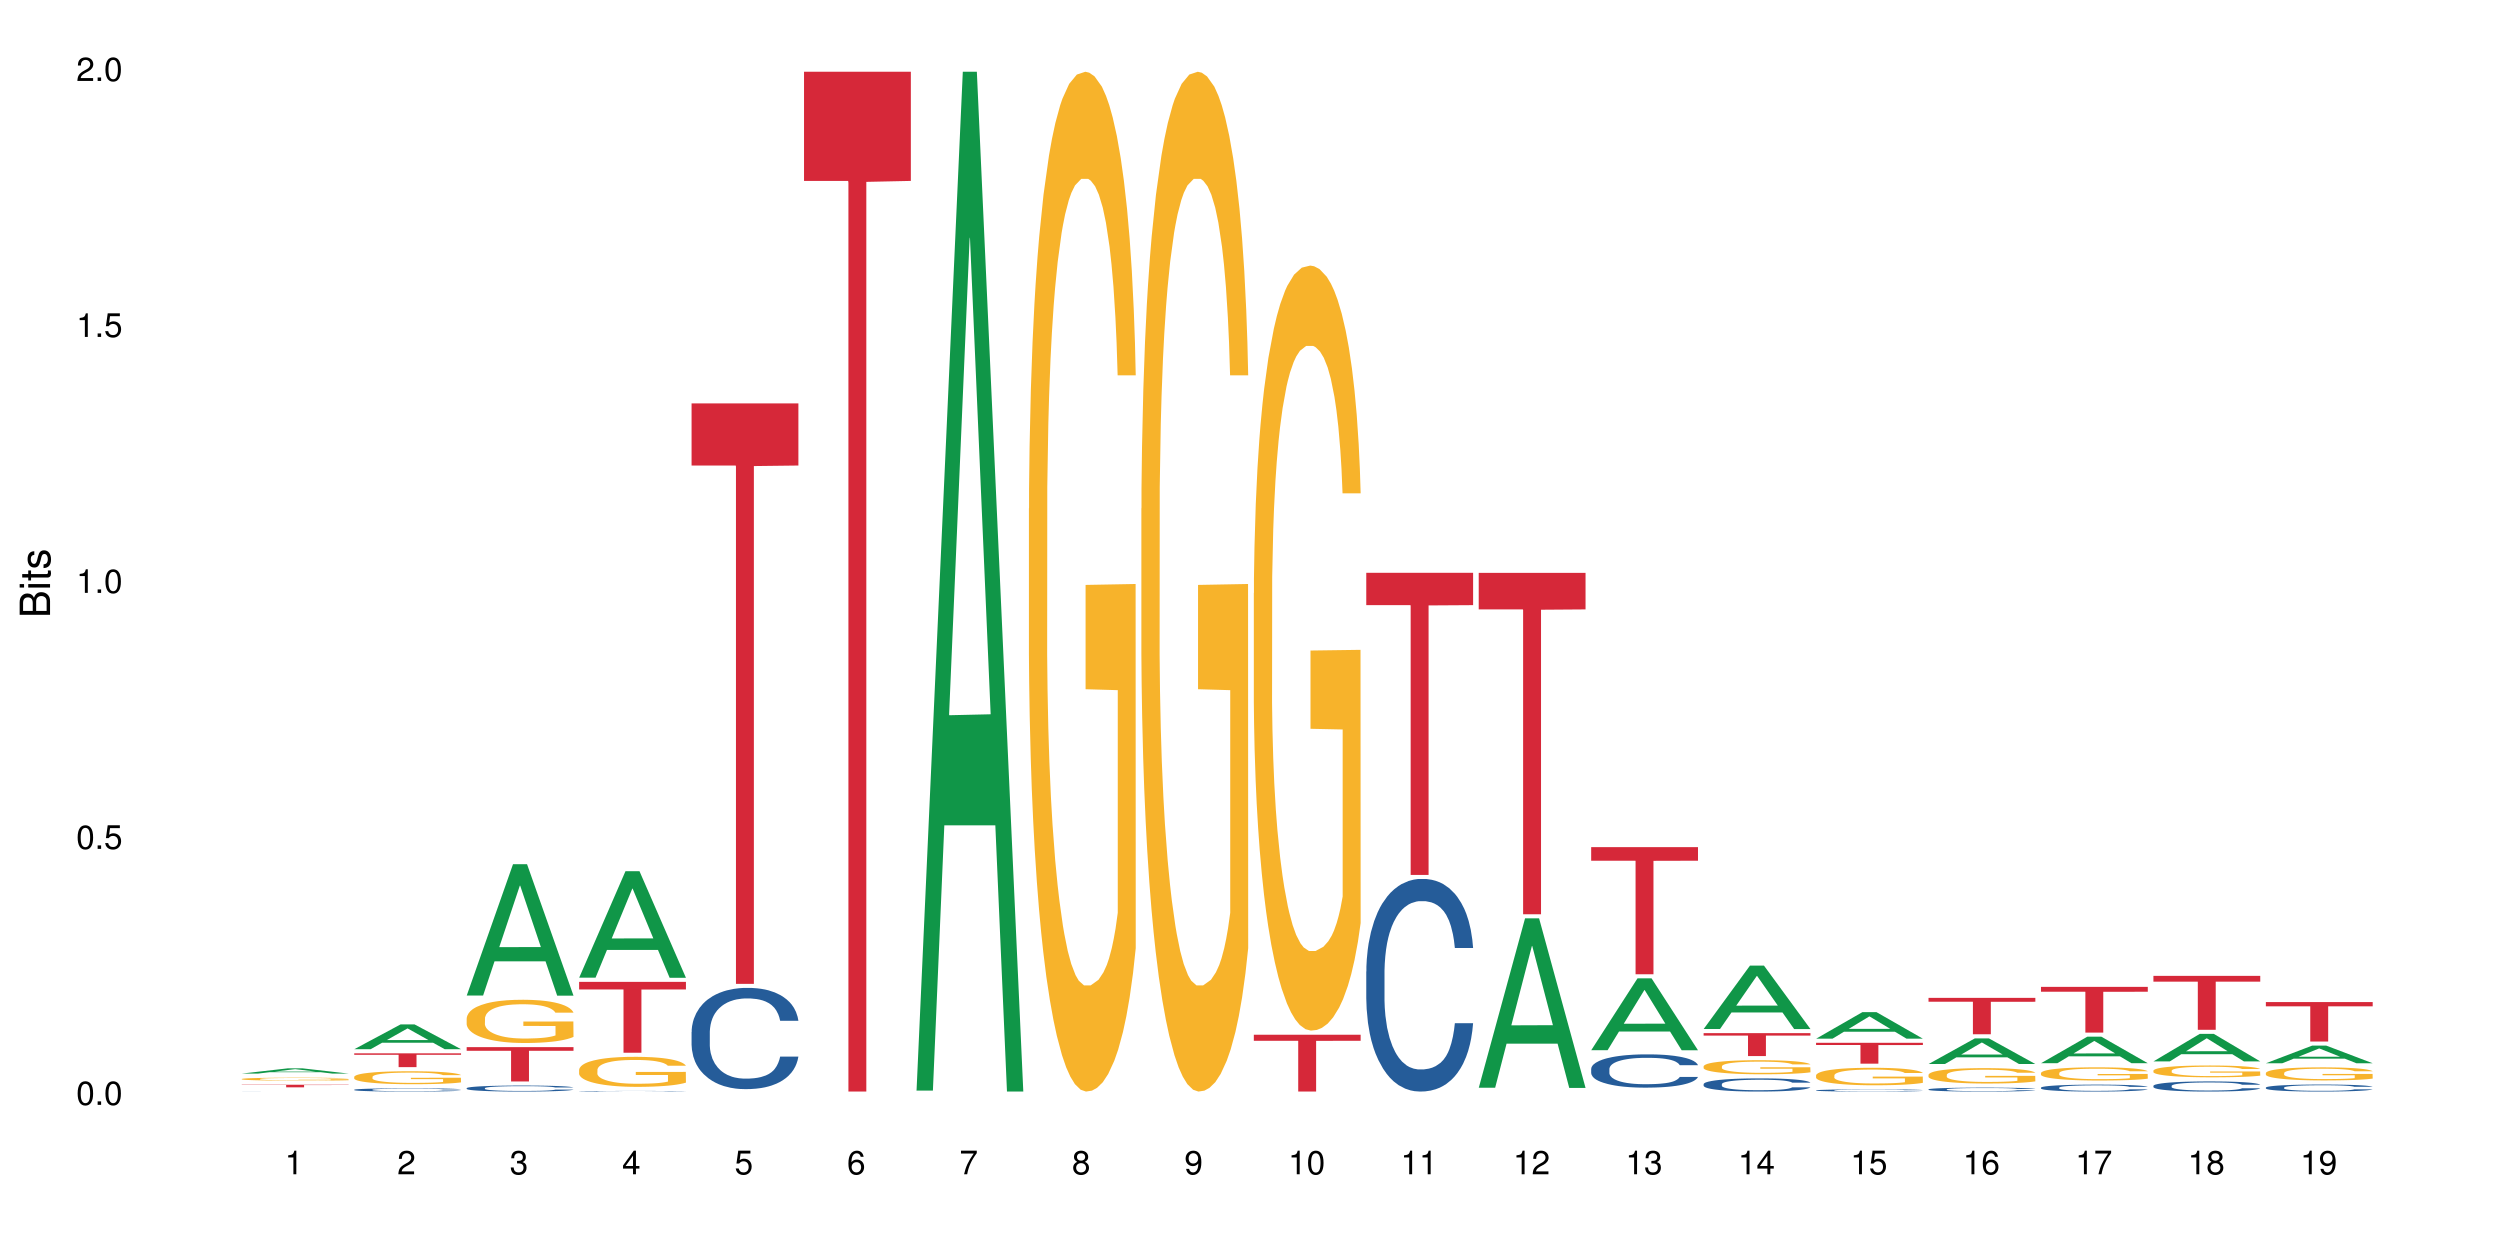 <?xml version="1.0" encoding="UTF-8"?>
<svg xmlns="http://www.w3.org/2000/svg" xmlns:xlink="http://www.w3.org/1999/xlink" width="720pt" height="360pt" viewBox="0 0 720 360" version="1.1">
<defs>
<g>
<symbol overflow="visible" id="glyph0-0">
<path style="stroke:none;" d=""/>
</symbol>
<symbol overflow="visible" id="glyph0-1">
<path style="stroke:none;" d="M 2.641 -6.797 C 2 -6.797 1.422 -6.531 1.078 -6.047 C 0.641 -5.453 0.406 -4.547 0.406 -3.297 C 0.406 -1 1.188 0.219 2.641 0.219 C 4.078 0.219 4.859 -1 4.859 -3.234 C 4.859 -4.562 4.656 -5.438 4.203 -6.047 C 3.844 -6.531 3.281 -6.797 2.641 -6.797 Z M 2.641 -6.047 C 3.547 -6.047 4 -5.125 4 -3.312 C 4 -1.375 3.562 -0.484 2.625 -0.484 C 1.734 -0.484 1.281 -1.422 1.281 -3.281 C 1.281 -5.141 1.734 -6.047 2.641 -6.047 Z M 2.641 -6.047 "/>
</symbol>
<symbol overflow="visible" id="glyph0-2">
<path style="stroke:none;" d="M 1.828 -1 L 0.828 -1 L 0.828 0 L 1.828 0 Z M 1.828 -1 "/>
</symbol>
<symbol overflow="visible" id="glyph0-3">
<path style="stroke:none;" d="M 4.562 -6.797 L 1.062 -6.797 L 0.547 -3.094 L 1.328 -3.094 C 1.719 -3.562 2.047 -3.734 2.578 -3.734 C 3.484 -3.734 4.062 -3.109 4.062 -2.094 C 4.062 -1.125 3.484 -0.531 2.578 -0.531 C 1.828 -0.531 1.375 -0.906 1.188 -1.672 L 0.328 -1.672 C 0.453 -1.109 0.547 -0.844 0.75 -0.594 C 1.125 -0.078 1.828 0.219 2.594 0.219 C 3.969 0.219 4.922 -0.781 4.922 -2.219 C 4.922 -3.562 4.031 -4.484 2.719 -4.484 C 2.25 -4.484 1.859 -4.359 1.469 -4.062 L 1.734 -5.969 L 4.562 -5.969 Z M 4.562 -6.797 "/>
</symbol>
<symbol overflow="visible" id="glyph0-4">
<path style="stroke:none;" d="M 2.484 -4.844 L 2.484 0 L 3.328 0 L 3.328 -6.797 L 2.766 -6.797 C 2.469 -5.75 2.281 -5.609 0.984 -5.453 L 0.984 -4.844 Z M 2.484 -4.844 "/>
</symbol>
<symbol overflow="visible" id="glyph0-5">
<path style="stroke:none;" d="M 4.859 -0.828 L 1.281 -0.828 C 1.359 -1.391 1.672 -1.75 2.5 -2.234 L 3.469 -2.75 C 4.406 -3.266 4.906 -3.969 4.906 -4.812 C 4.906 -5.375 4.672 -5.906 4.266 -6.266 C 3.859 -6.625 3.375 -6.797 2.719 -6.797 C 1.859 -6.797 1.219 -6.5 0.844 -5.922 C 0.609 -5.562 0.5 -5.125 0.484 -4.438 L 1.328 -4.438 C 1.359 -4.906 1.406 -5.188 1.531 -5.406 C 1.75 -5.812 2.188 -6.062 2.703 -6.062 C 3.469 -6.062 4.031 -5.516 4.031 -4.781 C 4.031 -4.25 3.719 -3.797 3.125 -3.438 L 2.234 -2.938 C 0.812 -2.141 0.406 -1.5 0.328 0 L 4.859 0 Z M 4.859 -0.828 "/>
</symbol>
<symbol overflow="visible" id="glyph0-6">
<path style="stroke:none;" d="M 2.125 -3.125 L 2.578 -3.125 C 3.516 -3.125 3.984 -2.703 3.984 -1.891 C 3.984 -1.031 3.469 -0.531 2.578 -0.531 C 1.656 -0.531 1.203 -0.984 1.156 -1.969 L 0.312 -1.969 C 0.344 -1.422 0.438 -1.078 0.609 -0.766 C 0.953 -0.109 1.625 0.219 2.547 0.219 C 3.953 0.219 4.859 -0.609 4.859 -1.906 C 4.859 -2.766 4.516 -3.25 3.703 -3.516 C 4.344 -3.766 4.656 -4.25 4.656 -4.938 C 4.656 -6.109 3.875 -6.797 2.578 -6.797 C 1.203 -6.797 0.484 -6.047 0.453 -4.609 L 1.297 -4.609 C 1.312 -5.016 1.344 -5.25 1.453 -5.453 C 1.641 -5.828 2.062 -6.062 2.594 -6.062 C 3.344 -6.062 3.797 -5.625 3.797 -4.906 C 3.797 -4.422 3.609 -4.141 3.25 -3.984 C 3.016 -3.891 2.719 -3.844 2.125 -3.844 Z M 2.125 -3.125 "/>
</symbol>
<symbol overflow="visible" id="glyph0-7">
<path style="stroke:none;" d="M 3.141 -1.625 L 3.141 0 L 3.984 0 L 3.984 -1.625 L 4.984 -1.625 L 4.984 -2.391 L 3.984 -2.391 L 3.984 -6.797 L 3.359 -6.797 L 0.266 -2.516 L 0.266 -1.625 Z M 3.141 -2.391 L 1 -2.391 L 3.141 -5.359 Z M 3.141 -2.391 "/>
</symbol>
<symbol overflow="visible" id="glyph0-8">
<path style="stroke:none;" d="M 4.781 -5.031 C 4.609 -6.141 3.891 -6.797 2.844 -6.797 C 2.094 -6.797 1.422 -6.438 1.031 -5.828 C 0.609 -5.172 0.406 -4.344 0.406 -3.094 C 0.406 -1.953 0.578 -1.234 0.984 -0.625 C 1.359 -0.078 1.953 0.219 2.703 0.219 C 3.984 0.219 4.922 -0.734 4.922 -2.078 C 4.922 -3.344 4.062 -4.234 2.844 -4.234 C 2.172 -4.234 1.641 -3.969 1.281 -3.469 C 1.281 -5.125 1.828 -6.047 2.797 -6.047 C 3.391 -6.047 3.797 -5.672 3.938 -5.031 Z M 2.734 -3.484 C 3.547 -3.484 4.062 -2.922 4.062 -2 C 4.062 -1.156 3.484 -0.531 2.703 -0.531 C 1.922 -0.531 1.328 -1.188 1.328 -2.047 C 1.328 -2.891 1.906 -3.484 2.734 -3.484 Z M 2.734 -3.484 "/>
</symbol>
<symbol overflow="visible" id="glyph0-9">
<path style="stroke:none;" d="M 4.984 -6.797 L 0.438 -6.797 L 0.438 -5.969 L 4.109 -5.969 C 2.5 -3.656 1.828 -2.234 1.328 0 L 2.219 0 C 2.594 -2.172 3.453 -4.047 4.984 -6.094 Z M 4.984 -6.797 "/>
</symbol>
<symbol overflow="visible" id="glyph0-10">
<path style="stroke:none;" d="M 3.75 -3.578 C 4.453 -4 4.688 -4.344 4.688 -4.984 C 4.688 -6.047 3.844 -6.797 2.641 -6.797 C 1.438 -6.797 0.594 -6.047 0.594 -4.984 C 0.594 -4.359 0.828 -4.016 1.516 -3.578 C 0.734 -3.203 0.359 -2.641 0.359 -1.891 C 0.359 -0.641 1.297 0.219 2.641 0.219 C 3.984 0.219 4.922 -0.641 4.922 -1.875 C 4.922 -2.641 4.531 -3.203 3.75 -3.578 Z M 2.641 -6.047 C 3.359 -6.047 3.812 -5.625 3.812 -4.969 C 3.812 -4.344 3.344 -3.922 2.641 -3.922 C 1.922 -3.922 1.453 -4.344 1.453 -4.984 C 1.453 -5.625 1.922 -6.047 2.641 -6.047 Z M 2.641 -3.203 C 3.484 -3.203 4.062 -2.672 4.062 -1.875 C 4.062 -1.062 3.484 -0.531 2.625 -0.531 C 1.797 -0.531 1.219 -1.078 1.219 -1.875 C 1.219 -2.672 1.797 -3.203 2.641 -3.203 Z M 2.641 -3.203 "/>
</symbol>
<symbol overflow="visible" id="glyph0-11">
<path style="stroke:none;" d="M 0.516 -1.547 C 0.672 -0.438 1.406 0.219 2.438 0.219 C 3.188 0.219 3.859 -0.141 4.266 -0.75 C 4.688 -1.406 4.891 -2.25 4.891 -3.484 C 4.891 -4.625 4.703 -5.359 4.312 -5.953 C 3.938 -6.5 3.344 -6.797 2.594 -6.797 C 1.297 -6.797 0.359 -5.844 0.359 -4.516 C 0.359 -3.25 1.234 -2.344 2.453 -2.344 C 3.094 -2.344 3.562 -2.578 4.016 -3.109 C 4 -1.453 3.469 -0.531 2.5 -0.531 C 1.906 -0.531 1.484 -0.906 1.359 -1.547 Z M 2.578 -6.062 C 3.375 -6.062 3.969 -5.406 3.969 -4.531 C 3.969 -3.688 3.375 -3.094 2.547 -3.094 C 1.734 -3.094 1.234 -3.672 1.234 -4.578 C 1.234 -5.438 1.797 -6.062 2.578 -6.062 Z M 2.578 -6.062 "/>
</symbol>
<symbol overflow="visible" id="glyph1-0">
<path style="stroke:none;" d=""/>
</symbol>
<symbol overflow="visible" id="glyph1-1">
<path style="stroke:none;" d="M 0 -0.953 L 0 -4.891 C 0 -5.719 -0.234 -6.344 -0.734 -6.797 C -1.188 -7.234 -1.812 -7.469 -2.5 -7.469 C -3.547 -7.469 -4.188 -7 -4.625 -5.875 C -4.984 -6.672 -5.641 -7.094 -6.531 -7.094 C -7.156 -7.094 -7.734 -6.859 -8.141 -6.391 C -8.562 -5.938 -8.75 -5.344 -8.75 -4.5 L -8.75 -0.953 Z M -4.984 -2.062 L -7.766 -2.062 L -7.766 -4.219 C -7.766 -4.844 -7.688 -5.203 -7.453 -5.5 C -7.219 -5.812 -6.859 -5.969 -6.375 -5.969 C -5.906 -5.969 -5.531 -5.812 -5.297 -5.5 C -5.062 -5.203 -4.984 -4.844 -4.984 -4.219 Z M -0.984 -2.062 L -4 -2.062 L -4 -4.781 C -4 -5.328 -3.859 -5.688 -3.578 -5.953 C -3.297 -6.219 -2.922 -6.359 -2.484 -6.359 C -2.062 -6.359 -1.688 -6.219 -1.406 -5.953 C -1.109 -5.688 -0.984 -5.328 -0.984 -4.781 Z M -0.984 -2.062 "/>
</symbol>
<symbol overflow="visible" id="glyph1-2">
<path style="stroke:none;" d="M -6.281 -1.797 L -6.281 -0.797 L 0 -0.797 L 0 -1.797 Z M -8.75 -1.797 L -8.75 -0.797 L -7.484 -0.797 L -7.484 -1.797 Z M -8.75 -1.797 "/>
</symbol>
<symbol overflow="visible" id="glyph1-3">
<path style="stroke:none;" d="M -6.281 -3.047 L -6.281 -2.016 L -8.016 -2.016 L -8.016 -1.016 L -6.281 -1.016 L -6.281 -0.172 L -5.469 -0.172 L -5.469 -1.016 L -0.719 -1.016 C -0.078 -1.016 0.281 -1.453 0.281 -2.234 C 0.281 -2.469 0.25 -2.719 0.188 -3.047 L -0.641 -3.047 C -0.609 -2.922 -0.594 -2.766 -0.594 -2.562 C -0.594 -2.141 -0.719 -2.016 -1.156 -2.016 L -5.469 -2.016 L -5.469 -3.047 Z M -6.281 -3.047 "/>
</symbol>
<symbol overflow="visible" id="glyph1-4">
<path style="stroke:none;" d="M -4.531 -5.25 C -5.766 -5.25 -6.469 -4.422 -6.469 -2.969 C -6.469 -1.516 -5.719 -0.562 -4.547 -0.562 C -3.562 -0.562 -3.094 -1.062 -2.734 -2.562 L -2.516 -3.484 C -2.344 -4.188 -2.094 -4.469 -1.625 -4.469 C -1.047 -4.469 -0.641 -3.875 -0.641 -3 C -0.641 -2.453 -0.797 -2 -1.062 -1.75 C -1.25 -1.594 -1.422 -1.531 -1.875 -1.469 L -1.875 -0.406 C -0.422 -0.453 0.281 -1.266 0.281 -2.922 C 0.281 -4.5 -0.5 -5.516 -1.719 -5.516 C -2.656 -5.516 -3.172 -4.984 -3.469 -3.734 L -3.703 -2.766 C -3.891 -1.953 -4.156 -1.609 -4.594 -1.609 C -5.172 -1.609 -5.547 -2.125 -5.547 -2.938 C -5.547 -3.75 -5.203 -4.172 -4.531 -4.203 Z M -4.531 -5.25 "/>
</symbol>
</g>
</defs>
<g id="surface125362">
<rect x="0" y="0" width="720" height="360" style="fill:rgb(100%,100%,100%);fill-opacity:1;stroke:none;"/>
<path style=" stroke:none;fill-rule:nonzero;fill:rgb(6.275%,58.824%,28.235%);fill-opacity:1;" d="M 69.629 309.191 L 69.664 309.188 L 82.973 307.672 L 87.02 307.672 L 100.395 309.191 L 95.695 309.191 L 92.344 308.793 L 77.648 308.793 L 74.363 309.191 L 69.629 309.191 L 79.062 308.629 L 90.996 308.629 L 85.047 307.918 L 84.98 307.918 L 84.914 307.922 L 79.031 308.629 L 79.062 308.629 Z M 69.629 309.191 "/>
<path style=" stroke:none;fill-rule:nonzero;fill:rgb(14.51%,36.078%,60%);fill-opacity:1;" d="M 69.629 314.352 L 69.781 314.352 L 70.043 314.348 L 70.98 314.348 L 71.918 314.344 L 74.246 314.344 L 75.707 314.34 L 96.98 314.34 L 97.844 314.344 L 99.121 314.344 L 99.719 314.348 L 100.395 314.348 L 94.582 314.348 L 94.016 314.344 L 89.215 314.344 L 88.352 314.34 L 82.609 314.34 L 81.824 314.344 L 76.984 314.344 L 76.344 314.348 L 75.332 314.348 L 75.105 314.352 L 74.883 314.352 L 74.883 314.355 L 74.957 314.359 L 75.633 314.359 L 76.344 314.363 L 78.41 314.363 L 79.008 314.367 L 91.879 314.367 L 92.629 314.363 L 94.582 314.363 L 94.918 314.359 L 100.395 314.359 L 100.172 314.363 L 98.969 314.363 L 98.371 314.367 L 94.055 314.367 L 92.668 314.371 L 78.934 314.371 L 77.547 314.367 L 73.117 314.367 L 72.293 314.363 L 70.641 314.363 L 70.117 314.359 L 69.742 314.359 L 69.629 314.355 Z M 69.629 314.352 "/>
<path style=" stroke:none;fill-rule:nonzero;fill:rgb(96.863%,70.196%,16.863%);fill-opacity:1;" d="M 69.629 310.738 L 69.668 310.738 L 69.668 310.723 L 69.816 310.688 L 70.191 310.637 L 70.68 310.598 L 71.207 310.566 L 71.543 310.551 L 72.105 310.527 L 72.594 310.512 L 73.832 310.477 L 75.406 310.441 L 76.27 310.426 L 77.246 310.414 L 78.633 310.398 L 79.273 310.395 L 81.223 310.383 L 83.438 310.375 L 85.875 310.371 L 87 310.371 L 88.539 310.375 L 90.641 310.383 L 91.84 310.391 L 92.777 310.398 L 93.754 310.41 L 94.957 310.426 L 96.082 310.445 L 96.98 310.465 L 97.883 310.488 L 98.633 310.512 L 99.27 310.539 L 99.832 310.57 L 100.172 310.598 L 100.395 310.625 L 95.18 310.625 L 94.879 310.598 L 94.543 310.578 L 93.98 310.551 L 92.855 310.52 L 91.805 310.5 L 90.902 310.484 L 89.777 310.477 L 88.691 310.469 L 87.453 310.465 L 86.699 310.461 L 84.711 310.461 L 82.91 310.469 L 81.859 310.473 L 81.109 310.48 L 80.059 310.492 L 79.422 310.5 L 77.922 310.531 L 77.172 310.555 L 76.758 310.566 L 76.234 310.59 L 75.859 310.613 L 75.445 310.645 L 75.219 310.668 L 74.918 310.723 L 74.883 310.863 L 74.996 310.891 L 75.219 310.926 L 75.52 310.953 L 75.969 310.98 L 76.422 311.004 L 77.207 311.035 L 77.883 311.055 L 78.41 311.07 L 79.422 311.09 L 79.836 311.098 L 80.809 311.113 L 81.824 311.121 L 83.062 311.133 L 84 311.137 L 85.5 311.141 L 87.414 311.141 L 89.664 311.137 L 91.09 311.129 L 92.066 311.125 L 92.703 311.117 L 93.492 311.109 L 94.055 311.102 L 94.582 311.094 L 95.219 311.078 L 95.219 310.891 L 85.949 310.891 L 85.949 310.805 L 100.359 310.801 L 100.395 311.109 L 99.609 311.129 L 98.633 311.152 L 97.695 311.168 L 96.719 311.18 L 95.332 311.195 L 94.203 311.203 L 92.48 311.215 L 90.902 311.223 L 89.254 311.227 L 87.789 311.23 L 84.523 311.23 L 82.875 311.223 L 81.562 311.219 L 80.359 311.211 L 79.16 311.199 L 77.66 311.184 L 76.684 311.168 L 75.672 311.152 L 74.656 311.133 L 73.758 311.113 L 73.156 311.098 L 72.555 311.078 L 71.918 311.055 L 71.316 311.027 L 70.867 311.004 L 70.453 310.977 L 70.156 310.949 L 69.855 310.914 L 69.703 310.887 L 69.629 310.863 Z M 69.629 310.738 "/>
<path style=" stroke:none;fill-rule:nonzero;fill:rgb(83.922%,15.686%,22.353%);fill-opacity:1;" d="M 69.629 312.41 L 100.395 312.41 L 100.395 312.488 L 87.574 312.492 L 87.574 313.16 L 82.414 313.16 L 82.414 312.492 L 82.34 312.488 L 69.629 312.488 Z M 69.629 312.41 "/>
<path style=" stroke:none;fill-rule:nonzero;fill:rgb(6.275%,58.824%,28.235%);fill-opacity:1;" d="M 102.016 302.172 L 102.047 302.164 L 115.359 295.035 L 119.402 295.035 L 132.781 302.176 L 128.082 302.176 L 124.727 300.312 L 110.035 300.312 L 106.75 302.172 L 102.016 302.172 L 111.449 299.543 L 123.379 299.535 L 117.43 296.203 L 117.367 296.195 L 117.301 296.219 L 111.414 299.535 L 111.449 299.543 Z M 102.016 302.172 "/>
<path style=" stroke:none;fill-rule:nonzero;fill:rgb(14.51%,36.078%,60%);fill-opacity:1;" d="M 102.016 313.84 L 102.051 313.84 L 102.051 313.82 L 102.164 313.789 L 102.426 313.746 L 102.691 313.719 L 103.367 313.668 L 104.305 313.621 L 105.277 313.582 L 105.992 313.559 L 106.629 313.543 L 108.094 313.512 L 109.031 313.496 L 110.043 313.48 L 111.281 313.465 L 112.184 313.457 L 114.207 313.441 L 115.711 313.438 L 116.871 313.434 L 119.387 313.434 L 120.887 313.438 L 121.977 313.441 L 123.176 313.449 L 124.188 313.457 L 125.953 313.477 L 127.527 313.5 L 128.242 313.512 L 129.367 313.539 L 130.23 313.566 L 130.832 313.586 L 131.504 313.621 L 132.105 313.656 L 132.555 313.703 L 132.781 313.738 L 127.527 313.738 L 127.266 313.703 L 126.965 313.676 L 126.402 313.641 L 125.84 313.617 L 125.051 313.594 L 124.34 313.578 L 123.363 313.559 L 122.5 313.551 L 121.602 313.543 L 120.738 313.535 L 119.086 313.531 L 117.172 313.531 L 116.461 313.535 L 114.996 313.539 L 114.207 313.547 L 113.082 313.559 L 112.297 313.57 L 111.359 313.586 L 110.719 313.602 L 109.934 313.625 L 109.367 313.645 L 108.73 313.672 L 108.355 313.691 L 108.02 313.715 L 107.719 313.746 L 107.492 313.773 L 107.344 313.805 L 107.27 313.836 L 107.27 313.969 L 107.344 314 L 107.531 314.035 L 108.02 314.09 L 108.73 314.133 L 109.555 314.172 L 110.344 314.195 L 110.793 314.207 L 111.395 314.223 L 112.332 314.238 L 113.684 314.258 L 114.473 314.262 L 115.672 314.27 L 116.91 314.273 L 118.562 314.273 L 120.023 314.27 L 121 314.266 L 122.012 314.258 L 123.402 314.242 L 124.266 314.23 L 125.016 314.215 L 125.578 314.199 L 125.953 314.184 L 126.516 314.156 L 126.965 314.129 L 127.305 314.098 L 127.527 314.07 L 132.781 314.07 L 132.555 314.105 L 132.219 314.137 L 131.879 314.16 L 131.355 314.191 L 130.754 314.219 L 129.891 314.25 L 129.18 314.27 L 128.242 314.289 L 127.379 314.305 L 126.441 314.32 L 125.051 314.336 L 124.152 314.348 L 123.176 314.355 L 122.012 314.359 L 120.551 314.367 L 118.973 314.371 L 117.512 314.371 L 115.934 314.367 L 114.773 314.367 L 113.234 314.359 L 111.32 314.344 L 109.934 314.324 L 108.844 314.309 L 107.906 314.293 L 106.855 314.27 L 105.504 314.23 L 104.68 314.203 L 104.117 314.18 L 103.477 314.145 L 103.027 314.117 L 102.504 314.066 L 102.129 314.008 L 102.016 313.961 Z M 102.016 313.84 "/>
<path style=" stroke:none;fill-rule:nonzero;fill:rgb(96.863%,70.196%,16.863%);fill-opacity:1;" d="M 102.016 310.121 L 102.051 310.117 L 102.051 310.047 L 102.203 309.895 L 102.578 309.684 L 103.066 309.512 L 103.59 309.375 L 103.93 309.301 L 104.492 309.199 L 104.98 309.125 L 106.219 308.973 L 107.793 308.828 L 108.656 308.766 L 109.633 308.707 L 111.02 308.645 L 111.656 308.621 L 113.609 308.566 L 115.824 308.531 L 118.262 308.52 L 119.387 308.523 L 120.926 308.539 L 123.027 308.574 L 124.227 308.609 L 125.164 308.645 L 126.141 308.688 L 127.34 308.758 L 128.465 308.84 L 129.367 308.922 L 130.266 309.023 L 131.02 309.133 L 131.656 309.25 L 132.219 309.395 L 132.555 309.512 L 132.781 309.633 L 127.566 309.633 L 127.266 309.512 L 126.93 309.422 L 126.367 309.309 L 125.801 309.227 L 125.238 309.164 L 124.188 309.074 L 123.289 309.02 L 122.164 308.973 L 121.074 308.941 L 119.836 308.922 L 119.086 308.914 L 117.098 308.914 L 115.297 308.938 L 114.246 308.965 L 113.496 308.992 L 112.445 309.043 L 111.809 309.082 L 111.434 309.109 L 110.309 309.215 L 109.555 309.312 L 109.145 309.379 L 108.617 309.48 L 108.242 309.57 L 107.832 309.707 L 107.605 309.809 L 107.305 310.043 L 107.27 310.656 L 107.379 310.785 L 107.605 310.926 L 107.906 311.047 L 108.355 311.176 L 108.805 311.277 L 109.594 311.41 L 110.27 311.496 L 110.793 311.555 L 111.809 311.648 L 112.219 311.68 L 113.195 311.738 L 114.207 311.789 L 115.445 311.828 L 116.387 311.848 L 117.887 311.867 L 119.801 311.867 L 122.051 311.844 L 123.477 311.816 L 124.453 311.793 L 125.09 311.766 L 125.879 311.73 L 126.441 311.695 L 126.965 311.656 L 127.605 311.602 L 127.605 310.785 L 118.336 310.781 L 118.336 310.398 L 132.742 310.395 L 132.781 311.73 L 131.992 311.82 L 131.02 311.91 L 130.078 311.98 L 129.105 312.035 L 127.715 312.102 L 126.59 312.141 L 124.863 312.191 L 123.289 312.219 L 121.637 312.242 L 120.176 312.25 L 118.449 312.254 L 116.91 312.246 L 115.258 312.227 L 113.945 312.199 L 112.746 312.168 L 111.547 312.121 L 110.043 312.051 L 109.07 311.992 L 108.055 311.922 L 107.043 311.836 L 106.141 311.742 L 105.543 311.672 L 104.941 311.59 L 104.305 311.488 L 103.703 311.371 L 103.254 311.266 L 102.84 311.148 L 102.539 311.035 L 102.238 310.879 L 102.09 310.758 L 102.016 310.652 Z M 102.016 310.121 "/>
<path style=" stroke:none;fill-rule:nonzero;fill:rgb(83.922%,15.686%,22.353%);fill-opacity:1;" d="M 102.016 303.355 L 132.781 303.355 L 132.781 303.785 L 119.957 303.789 L 119.957 307.34 L 114.801 307.34 L 114.801 303.789 L 114.727 303.785 L 102.016 303.785 Z M 102.016 303.355 "/>
<path style=" stroke:none;fill-rule:nonzero;fill:rgb(6.275%,58.824%,28.235%);fill-opacity:1;" d="M 134.402 286.715 L 134.434 286.68 L 147.746 248.891 L 151.789 248.891 L 165.168 286.75 L 160.465 286.75 L 157.113 276.867 L 142.422 276.867 L 139.133 286.715 L 134.402 286.715 L 143.836 272.781 L 155.766 272.746 L 149.816 255.074 L 149.75 255.039 L 149.684 255.148 L 143.801 272.746 L 143.836 272.781 Z M 134.402 286.715 "/>
<path style=" stroke:none;fill-rule:nonzero;fill:rgb(14.51%,36.078%,60%);fill-opacity:1;" d="M 134.402 313.391 L 134.438 313.391 L 134.438 313.352 L 134.551 313.293 L 134.812 313.215 L 135.074 313.164 L 135.75 313.07 L 136.688 312.98 L 137.664 312.91 L 138.379 312.867 L 139.016 312.836 L 140.48 312.777 L 141.418 312.746 L 142.43 312.723 L 143.668 312.695 L 144.57 312.68 L 146.594 312.652 L 148.094 312.641 L 149.258 312.637 L 151.773 312.637 L 153.273 312.645 L 154.359 312.652 L 155.562 312.664 L 156.574 312.68 L 158.34 312.711 L 159.914 312.758 L 160.629 312.781 L 161.754 312.832 L 162.617 312.879 L 163.215 312.922 L 163.891 312.98 L 164.492 313.051 L 164.941 313.133 L 165.168 313.199 L 159.914 313.199 L 159.652 313.137 L 159.352 313.086 L 158.789 313.023 L 158.227 312.977 L 157.438 312.93 L 156.727 312.898 L 155.75 312.871 L 154.887 312.852 L 153.984 312.836 L 153.125 312.828 L 151.473 312.816 L 149.559 312.816 L 148.848 312.82 L 147.383 312.832 L 146.594 312.844 L 145.469 312.867 L 144.68 312.887 L 143.742 312.918 L 143.105 312.945 L 142.316 312.988 L 141.754 313.023 L 141.117 313.074 L 140.742 313.117 L 140.402 313.16 L 140.105 313.211 L 139.879 313.266 L 139.727 313.328 L 139.652 313.383 L 139.652 313.629 L 139.727 313.688 L 139.918 313.754 L 140.402 313.848 L 141.117 313.934 L 141.941 314 L 142.73 314.047 L 143.18 314.07 L 143.781 314.094 L 144.719 314.125 L 146.07 314.16 L 146.855 314.172 L 148.059 314.184 L 149.297 314.191 L 150.945 314.191 L 152.41 314.184 L 153.387 314.176 L 154.398 314.164 L 155.785 314.137 L 156.648 314.109 L 157.398 314.082 L 157.965 314.051 L 158.34 314.023 L 158.902 313.977 L 159.352 313.922 L 159.688 313.867 L 159.914 313.812 L 165.168 313.812 L 164.941 313.875 L 164.605 313.938 L 164.266 313.984 L 163.742 314.039 L 163.141 314.09 L 162.277 314.145 L 161.566 314.18 L 160.629 314.219 L 159.766 314.25 L 158.824 314.277 L 157.438 314.309 L 156.539 314.324 L 155.562 314.34 L 154.398 314.352 L 152.934 314.363 L 151.359 314.367 L 149.895 314.371 L 148.32 314.367 L 147.156 314.359 L 145.617 314.348 L 143.707 314.316 L 142.316 314.289 L 141.23 314.258 L 140.293 314.227 L 139.242 314.184 L 137.891 314.113 L 137.066 314.059 L 136.5 314.016 L 135.863 313.953 L 135.414 313.898 L 134.887 313.809 L 134.512 313.695 L 134.402 313.609 Z M 134.402 313.391 "/>
<path style=" stroke:none;fill-rule:nonzero;fill:rgb(96.863%,70.196%,16.863%);fill-opacity:1;" d="M 134.402 293.266 L 134.438 293.254 L 134.438 293.027 L 134.59 292.516 L 134.965 291.809 L 135.449 291.23 L 135.977 290.773 L 136.312 290.535 L 136.875 290.195 L 137.363 289.945 L 138.602 289.434 L 140.18 288.953 L 141.043 288.75 L 142.016 288.555 L 143.406 288.34 L 144.043 288.262 L 145.996 288.078 L 148.207 287.965 L 150.648 287.93 L 151.773 287.941 L 153.312 287.988 L 155.41 288.113 L 156.613 288.227 L 157.551 288.34 L 158.527 288.488 L 159.727 288.715 L 160.852 288.988 L 161.754 289.262 L 162.652 289.602 L 163.402 289.965 L 164.043 290.363 L 164.605 290.844 L 164.941 291.242 L 165.168 291.641 L 159.953 291.641 L 159.652 291.242 L 159.312 290.934 L 158.75 290.559 L 158.188 290.285 L 157.625 290.07 L 156.574 289.773 L 155.676 289.59 L 154.547 289.434 L 153.461 289.328 L 152.223 289.262 L 151.473 289.238 L 149.484 289.238 L 147.684 289.316 L 146.633 289.41 L 145.883 289.5 L 144.832 289.672 L 144.191 289.809 L 143.816 289.898 L 142.691 290.25 L 141.941 290.57 L 141.531 290.785 L 141.004 291.125 L 140.629 291.434 L 140.215 291.891 L 139.992 292.23 L 139.691 293.004 L 139.652 295.051 L 139.766 295.484 L 139.992 295.949 L 140.293 296.359 L 140.742 296.793 L 141.191 297.121 L 141.98 297.566 L 142.656 297.859 L 143.18 298.055 L 144.191 298.359 L 144.605 298.465 L 145.582 298.668 L 146.594 298.828 L 147.832 298.965 L 148.77 299.031 L 150.273 299.09 L 152.184 299.09 L 154.438 299.02 L 155.863 298.93 L 156.836 298.84 L 157.477 298.758 L 158.262 298.633 L 158.824 298.52 L 159.352 298.395 L 159.988 298.203 L 159.988 295.484 L 150.723 295.473 L 150.723 294.199 L 165.129 294.188 L 165.168 298.633 L 164.379 298.941 L 163.402 299.238 L 162.465 299.465 L 161.488 299.656 L 160.102 299.875 L 158.977 300.012 L 157.25 300.168 L 155.676 300.273 L 154.023 300.34 L 152.559 300.375 L 150.836 300.387 L 149.297 300.363 L 147.645 300.297 L 146.332 300.203 L 145.133 300.09 L 143.93 299.941 L 142.43 299.703 L 141.453 299.512 L 140.441 299.27 L 139.43 298.988 L 138.527 298.68 L 137.926 298.441 L 137.328 298.168 L 136.688 297.828 L 136.09 297.441 L 135.641 297.086 L 135.227 296.688 L 134.926 296.312 L 134.625 295.801 L 134.477 295.391 L 134.402 295.039 Z M 134.402 293.266 "/>
<path style=" stroke:none;fill-rule:nonzero;fill:rgb(83.922%,15.686%,22.353%);fill-opacity:1;" d="M 134.402 301.566 L 165.168 301.566 L 165.168 302.625 L 152.344 302.633 L 152.344 311.457 L 147.188 311.457 L 147.188 302.645 L 147.109 302.625 L 134.402 302.625 Z M 134.402 301.566 "/>
<path style=" stroke:none;fill-rule:nonzero;fill:rgb(6.275%,58.824%,28.235%);fill-opacity:1;" d="M 166.785 281.57 L 166.82 281.543 L 180.133 250.914 L 184.176 250.914 L 197.551 281.602 L 192.852 281.602 L 189.5 273.59 L 174.805 273.59 L 171.52 281.57 L 166.785 281.57 L 176.219 270.277 L 188.152 270.25 L 182.203 255.93 L 182.137 255.898 L 182.07 255.984 L 176.188 270.25 L 176.219 270.277 Z M 166.785 281.57 "/>
<path style=" stroke:none;fill-rule:nonzero;fill:rgb(14.51%,36.078%,60%);fill-opacity:1;" d="M 166.785 314.27 L 166.824 314.27 L 166.824 314.266 L 166.938 314.262 L 167.461 314.246 L 168.137 314.238 L 169.074 314.23 L 170.051 314.223 L 170.762 314.219 L 171.402 314.215 L 172.863 314.207 L 173.801 314.207 L 174.816 314.203 L 176.055 314.199 L 176.953 314.199 L 178.98 314.195 L 187.949 314.195 L 188.961 314.199 L 190.723 314.203 L 192.301 314.207 L 193.012 314.211 L 194.137 314.215 L 195 314.219 L 195.602 314.223 L 196.277 314.23 L 196.879 314.234 L 197.328 314.246 L 197.551 314.25 L 192.301 314.25 L 192.039 314.246 L 191.738 314.238 L 190.613 314.23 L 189.824 314.223 L 189.109 314.223 L 188.137 314.219 L 187.273 314.215 L 185.508 314.215 L 183.859 314.211 L 181.945 314.211 L 181.23 314.215 L 178.98 314.215 L 177.855 314.219 L 177.066 314.219 L 176.129 314.223 L 175.492 314.227 L 174.703 314.23 L 174.141 314.234 L 173.504 314.238 L 173.129 314.242 L 172.789 314.246 L 172.488 314.254 L 172.266 314.258 L 172.113 314.266 L 172.039 314.27 L 172.039 314.297 L 172.113 314.301 L 172.301 314.309 L 172.789 314.316 L 173.504 314.324 L 174.328 314.332 L 175.117 314.336 L 175.566 314.34 L 176.168 314.344 L 177.105 314.348 L 178.453 314.348 L 179.242 314.352 L 185.77 314.352 L 186.785 314.348 L 188.172 314.348 L 189.035 314.344 L 189.785 314.34 L 190.348 314.34 L 190.723 314.336 L 191.285 314.332 L 191.738 314.324 L 192.074 314.32 L 192.301 314.312 L 197.551 314.312 L 197.328 314.32 L 196.988 314.328 L 196.652 314.332 L 196.125 314.336 L 195.527 314.344 L 194.664 314.348 L 193.949 314.352 L 193.012 314.355 L 192.148 314.359 L 191.211 314.359 L 189.824 314.363 L 188.922 314.367 L 186.785 314.367 L 185.32 314.371 L 179.543 314.371 L 178.004 314.367 L 176.09 314.367 L 174.703 314.363 L 173.613 314.359 L 172.676 314.355 L 171.625 314.352 L 170.277 314.344 L 169.449 314.34 L 168.887 314.336 L 168.25 314.328 L 167.801 314.324 L 167.273 314.312 L 166.898 314.301 L 166.785 314.293 Z M 166.785 314.27 "/>
<path style=" stroke:none;fill-rule:nonzero;fill:rgb(96.863%,70.196%,16.863%);fill-opacity:1;" d="M 166.785 308.07 L 166.824 308.062 L 166.824 307.902 L 166.973 307.547 L 167.348 307.059 L 167.836 306.656 L 168.363 306.34 L 168.699 306.172 L 169.262 305.934 L 169.75 305.762 L 170.988 305.406 L 172.562 305.074 L 173.426 304.934 L 174.402 304.797 L 175.793 304.648 L 176.43 304.594 L 178.379 304.465 L 180.594 304.387 L 183.031 304.363 L 184.156 304.371 L 185.695 304.402 L 187.797 304.488 L 188.996 304.57 L 189.938 304.648 L 190.91 304.75 L 192.113 304.91 L 193.238 305.098 L 194.137 305.289 L 195.039 305.523 L 195.789 305.777 L 196.426 306.055 L 196.988 306.387 L 197.328 306.664 L 197.551 306.938 L 192.336 306.938 L 192.039 306.664 L 191.699 306.449 L 191.137 306.188 L 190.574 306 L 190.012 305.848 L 188.961 305.645 L 188.059 305.516 L 186.934 305.406 L 185.848 305.336 L 184.609 305.289 L 183.859 305.273 L 181.871 305.273 L 180.066 305.328 L 179.02 305.391 L 178.266 305.453 L 177.215 305.57 L 176.578 305.668 L 176.203 305.73 L 175.078 305.977 L 174.328 306.195 L 173.914 306.348 L 173.391 306.582 L 173.016 306.797 L 172.602 307.113 L 172.375 307.352 L 172.078 307.887 L 172.039 309.309 L 172.152 309.609 L 172.375 309.934 L 172.676 310.219 L 173.129 310.52 L 173.578 310.746 L 174.367 311.055 L 175.039 311.262 L 175.566 311.395 L 176.578 311.609 L 176.992 311.68 L 177.969 311.82 L 178.98 311.934 L 180.219 312.027 L 181.156 312.074 L 182.656 312.113 L 184.57 312.113 L 186.82 312.066 L 188.246 312.004 L 189.223 311.941 L 189.859 311.887 L 190.648 311.797 L 191.211 311.719 L 191.738 311.633 L 192.375 311.496 L 192.375 309.609 L 183.105 309.602 L 183.105 308.715 L 197.516 308.707 L 197.551 311.797 L 196.766 312.012 L 195.789 312.215 L 194.852 312.375 L 193.875 312.508 L 192.488 312.66 L 191.363 312.754 L 189.637 312.863 L 188.059 312.938 L 186.41 312.984 L 184.945 313.008 L 183.219 313.016 L 181.684 313 L 180.031 312.953 L 178.719 312.887 L 177.516 312.809 L 176.316 312.707 L 174.816 312.539 L 173.84 312.406 L 172.828 312.242 L 171.812 312.043 L 170.914 311.828 L 170.312 311.664 L 169.711 311.473 L 169.074 311.238 L 168.477 310.969 L 168.023 310.723 L 167.613 310.445 L 167.312 310.188 L 167.012 309.832 L 166.859 309.547 L 166.785 309.301 Z M 166.785 308.07 "/>
<path style=" stroke:none;fill-rule:nonzero;fill:rgb(83.922%,15.686%,22.353%);fill-opacity:1;" d="M 166.785 282.781 L 197.551 282.781 L 197.551 284.965 L 184.73 284.984 L 184.73 303.184 L 179.57 303.184 L 179.57 285.004 L 179.496 284.965 L 166.785 284.965 Z M 166.785 282.781 "/>
<path style=" stroke:none;fill-rule:nonzero;fill:rgb(14.51%,36.078%,60%);fill-opacity:1;" d="M 199.172 297.211 L 199.211 297.184 L 199.211 296.543 L 199.32 295.531 L 199.586 294.254 L 199.848 293.375 L 200.523 291.801 L 201.461 290.281 L 202.438 289.109 L 203.148 288.418 L 203.785 287.887 L 205.25 286.898 L 206.188 286.395 L 207.199 285.941 L 208.438 285.488 L 209.34 285.223 L 211.367 284.797 L 212.867 284.609 L 214.031 284.527 L 216.543 284.527 L 218.043 284.637 L 219.133 284.77 L 220.332 284.98 L 221.348 285.223 L 223.109 285.809 L 224.684 286.555 L 225.398 286.98 L 226.523 287.805 L 227.387 288.605 L 227.988 289.297 L 228.664 290.281 L 229.262 291.48 L 229.715 292.84 L 229.938 293.984 L 224.684 293.984 L 224.422 292.922 L 224.121 292.094 L 223.559 291.004 L 222.996 290.23 L 222.211 289.457 L 221.496 288.949 L 220.52 288.445 L 219.656 288.125 L 218.758 287.887 L 217.895 287.727 L 216.242 287.566 L 214.328 287.566 L 213.617 287.617 L 212.152 287.832 L 211.367 288.02 L 210.242 288.391 L 209.453 288.738 L 208.516 289.27 L 207.875 289.723 L 207.09 290.418 L 206.527 291.027 L 205.887 291.91 L 205.512 292.574 L 205.176 293.32 L 204.875 294.199 L 204.648 295.133 L 204.5 296.117 L 204.426 297.078 L 204.426 301.207 L 204.5 302.164 L 204.688 303.285 L 205.176 304.91 L 205.887 306.32 L 206.715 307.441 L 207.5 308.238 L 207.953 308.613 L 208.551 309.039 L 209.488 309.57 L 210.84 310.105 L 211.629 310.316 L 212.828 310.531 L 214.066 310.637 L 215.719 310.637 L 217.18 310.531 L 218.156 310.398 L 219.172 310.184 L 220.559 309.73 L 221.422 309.305 L 222.172 308.797 L 222.734 308.293 L 223.109 307.867 L 223.672 307.039 L 224.121 306.133 L 224.461 305.203 L 224.684 304.297 L 229.938 304.297 L 229.715 305.363 L 229.375 306.402 L 229.039 307.172 L 228.512 308.105 L 227.914 308.93 L 227.051 309.863 L 226.336 310.477 L 225.398 311.145 L 224.535 311.648 L 223.598 312.102 L 222.211 312.633 L 221.309 312.902 L 220.332 313.141 L 219.172 313.355 L 217.707 313.539 L 216.133 313.648 L 214.668 313.672 L 213.09 313.621 L 211.93 313.516 L 210.391 313.273 L 208.477 312.793 L 207.09 312.289 L 206 311.781 L 205.062 311.25 L 204.012 310.531 L 202.66 309.359 L 201.836 308.453 L 201.273 307.707 L 200.637 306.668 L 200.184 305.734 L 199.66 304.242 L 199.285 302.352 L 199.172 300.887 Z M 199.172 297.211 "/>
<path style=" stroke:none;fill-rule:nonzero;fill:rgb(83.922%,15.686%,22.353%);fill-opacity:1;" d="M 199.172 116.176 L 229.938 116.176 L 229.938 134.07 L 217.117 134.227 L 217.117 283.348 L 211.957 283.348 L 211.957 134.387 L 211.883 134.07 L 199.172 134.07 Z M 199.172 116.176 "/>
<path style=" stroke:none;fill-rule:nonzero;fill:rgb(83.922%,15.686%,22.353%);fill-opacity:1;" d="M 231.559 20.664 L 262.324 20.664 L 262.324 52.102 L 249.5 52.379 L 249.5 314.371 L 244.344 314.371 L 244.344 52.652 L 244.27 52.102 L 231.559 52.102 Z M 231.559 20.664 "/>
<path style=" stroke:none;fill-rule:nonzero;fill:rgb(6.275%,58.824%,28.235%);fill-opacity:1;" d="M 263.941 314.094 L 263.977 313.82 L 277.289 20.664 L 281.332 20.664 L 294.711 314.371 L 290.008 314.371 L 286.656 237.703 L 271.965 237.703 L 268.676 314.094 L 263.941 314.094 L 273.375 205.988 L 285.309 205.711 L 279.359 68.648 L 279.293 68.375 L 279.227 69.199 L 273.344 205.711 L 273.375 205.988 Z M 263.941 314.094 "/>
<path style=" stroke:none;fill-rule:nonzero;fill:rgb(96.863%,70.196%,16.863%);fill-opacity:1;" d="M 296.328 146.461 L 296.367 146.191 L 296.367 140.828 L 296.516 128.758 L 296.891 112.129 L 297.379 98.449 L 297.906 87.719 L 298.242 82.086 L 298.805 74.039 L 299.293 68.141 L 300.531 56.07 L 302.105 44.805 L 302.969 39.977 L 303.945 35.414 L 305.332 30.32 L 305.973 28.441 L 307.922 24.148 L 310.137 21.469 L 312.574 20.664 L 313.699 20.93 L 315.238 22.004 L 317.34 24.953 L 318.539 27.637 L 319.48 30.32 L 320.453 33.805 L 321.656 39.172 L 322.781 45.609 L 323.68 52.047 L 324.582 60.094 L 325.332 68.676 L 325.969 78.062 L 326.531 89.328 L 326.871 98.715 L 327.094 108.105 L 321.879 108.105 L 321.578 98.715 L 321.242 91.477 L 320.68 82.625 L 320.117 76.188 L 319.555 71.09 L 318.504 64.117 L 317.602 59.824 L 316.477 56.07 L 315.391 53.656 L 314.152 52.047 L 313.398 51.508 L 311.41 51.508 L 309.609 53.387 L 308.559 55.531 L 307.809 57.68 L 306.758 61.703 L 306.121 64.922 L 305.746 67.066 L 304.621 75.383 L 303.871 82.891 L 303.457 87.988 L 302.934 96.035 L 302.559 103.277 L 302.145 114.004 L 301.918 122.051 L 301.617 140.293 L 301.582 188.574 L 301.695 198.766 L 301.918 209.762 L 302.219 219.418 L 302.668 229.609 L 303.121 237.391 L 303.906 247.852 L 304.582 254.824 L 305.109 259.383 L 306.121 266.625 L 306.535 269.039 L 307.508 273.867 L 308.523 277.625 L 309.762 280.844 L 310.699 282.453 L 312.199 283.793 L 314.113 283.793 L 316.363 282.184 L 317.789 280.039 L 318.766 277.891 L 319.402 276.016 L 320.191 273.062 L 320.754 270.383 L 321.281 267.43 L 321.918 262.871 L 321.918 198.766 L 312.648 198.496 L 312.648 168.457 L 327.059 168.188 L 327.094 273.062 L 326.309 280.305 L 325.332 287.281 L 324.395 292.645 L 323.418 297.203 L 322.031 302.301 L 320.906 305.52 L 319.18 309.273 L 317.602 311.688 L 315.953 313.297 L 314.488 314.102 L 312.762 314.371 L 311.223 313.836 L 309.574 312.227 L 308.262 310.078 L 307.059 307.398 L 305.859 303.91 L 304.359 298.277 L 303.383 293.719 L 302.371 288.086 L 301.355 281.379 L 300.457 274.137 L 299.855 268.504 L 299.254 262.066 L 298.617 254.02 L 298.016 244.898 L 297.566 236.586 L 297.152 227.195 L 296.855 218.344 L 296.555 206.277 L 296.402 196.621 L 296.328 188.305 Z M 296.328 146.461 "/>
<path style=" stroke:none;fill-rule:nonzero;fill:rgb(96.863%,70.196%,16.863%);fill-opacity:1;" d="M 328.715 146.461 L 328.75 146.191 L 328.75 140.828 L 328.902 128.758 L 329.277 112.129 L 329.766 98.449 L 330.289 87.719 L 330.629 82.086 L 331.191 74.039 L 331.68 68.141 L 332.918 56.07 L 334.492 44.805 L 335.355 39.977 L 336.332 35.414 L 337.719 30.32 L 338.355 28.441 L 340.309 24.148 L 342.523 21.469 L 344.961 20.664 L 346.086 20.93 L 347.625 22.004 L 349.727 24.953 L 350.926 27.637 L 351.863 30.32 L 352.84 33.805 L 354.039 39.172 L 355.164 45.609 L 356.066 52.047 L 356.969 60.094 L 357.719 68.676 L 358.355 78.062 L 358.918 89.328 L 359.254 98.715 L 359.48 108.105 L 354.266 108.105 L 353.965 98.715 L 353.629 91.477 L 353.066 82.625 L 352.504 76.188 L 351.938 71.09 L 350.887 64.117 L 349.988 59.824 L 348.863 56.07 L 347.773 53.656 L 346.535 52.047 L 345.785 51.508 L 343.797 51.508 L 341.996 53.387 L 340.945 55.531 L 340.195 57.68 L 339.145 61.703 L 338.508 64.922 L 338.133 67.066 L 337.008 75.383 L 336.258 82.891 L 335.844 87.988 L 335.316 96.035 L 334.941 103.277 L 334.531 114.004 L 334.305 122.051 L 334.004 140.293 L 333.969 188.574 L 334.078 198.766 L 334.305 209.762 L 334.605 219.418 L 335.055 229.609 L 335.504 237.391 L 336.293 247.852 L 336.969 254.824 L 337.492 259.383 L 338.508 266.625 L 338.918 269.039 L 339.895 273.867 L 340.91 277.625 L 342.148 280.844 L 343.086 282.453 L 344.586 283.793 L 346.5 283.793 L 348.75 282.184 L 350.176 280.039 L 351.152 277.891 L 351.789 276.016 L 352.578 273.062 L 353.141 270.383 L 353.664 267.43 L 354.305 262.871 L 354.305 198.766 L 345.035 198.496 L 345.035 168.457 L 359.441 168.188 L 359.48 273.062 L 358.691 280.305 L 357.719 287.281 L 356.777 292.645 L 355.805 297.203 L 354.414 302.301 L 353.289 305.52 L 351.562 309.273 L 349.988 311.688 L 348.336 313.297 L 346.875 314.102 L 345.148 314.371 L 343.609 313.836 L 341.957 312.227 L 340.645 310.078 L 339.445 307.398 L 338.246 303.91 L 336.742 298.277 L 335.77 293.719 L 334.754 288.086 L 333.742 281.379 L 332.84 274.137 L 332.242 268.504 L 331.641 262.066 L 331.004 254.02 L 330.402 244.898 L 329.953 236.586 L 329.539 227.195 L 329.238 218.344 L 328.941 206.277 L 328.789 196.621 L 328.715 188.305 Z M 328.715 146.461 "/>
<path style=" stroke:none;fill-rule:nonzero;fill:rgb(96.863%,70.196%,16.863%);fill-opacity:1;" d="M 361.102 170.855 L 361.137 170.652 L 361.137 166.629 L 361.289 157.574 L 361.664 145.098 L 362.152 134.836 L 362.676 126.789 L 363.012 122.562 L 363.578 116.523 L 364.062 112.098 L 365.301 103.043 L 366.879 94.594 L 367.742 90.969 L 368.715 87.551 L 370.105 83.727 L 370.742 82.316 L 372.695 79.098 L 374.906 77.086 L 377.348 76.484 L 378.473 76.684 L 380.012 77.488 L 382.109 79.703 L 383.312 81.715 L 384.25 83.727 L 385.227 86.344 L 386.426 90.367 L 387.551 95.195 L 388.453 100.023 L 389.352 106.062 L 390.102 112.5 L 390.742 119.543 L 391.305 127.996 L 391.641 135.039 L 391.867 142.078 L 386.652 142.078 L 386.352 135.039 L 386.012 129.605 L 385.449 122.965 L 384.887 118.137 L 384.324 114.312 L 383.273 109.078 L 382.375 105.859 L 381.25 103.043 L 380.16 101.234 L 378.922 100.023 L 378.172 99.621 L 376.184 99.621 L 374.383 101.031 L 373.332 102.641 L 372.582 104.25 L 371.531 107.27 L 370.895 109.684 L 370.516 111.293 L 369.391 117.531 L 368.641 123.164 L 368.23 126.988 L 367.703 133.023 L 367.328 138.457 L 366.914 146.508 L 366.691 152.543 L 366.391 166.227 L 366.352 202.445 L 366.465 210.09 L 366.691 218.34 L 366.992 225.586 L 367.441 233.23 L 367.891 239.066 L 368.68 246.914 L 369.355 252.145 L 369.879 255.566 L 370.895 261 L 371.305 262.812 L 372.281 266.434 L 373.293 269.25 L 374.531 271.664 L 375.469 272.871 L 376.973 273.879 L 378.883 273.879 L 381.137 272.672 L 382.562 271.062 L 383.535 269.449 L 384.176 268.043 L 384.961 265.828 L 385.527 263.816 L 386.051 261.605 L 386.688 258.184 L 386.688 210.09 L 377.422 209.891 L 377.422 187.355 L 391.828 187.152 L 391.867 265.828 L 391.078 271.262 L 390.102 276.492 L 389.164 280.52 L 388.188 283.938 L 386.801 287.762 L 385.676 290.176 L 383.949 292.992 L 382.375 294.805 L 380.723 296.012 L 379.258 296.617 L 377.535 296.816 L 375.996 296.414 L 374.344 295.207 L 373.031 293.598 L 371.832 291.586 L 370.629 288.969 L 369.129 284.742 L 368.152 281.324 L 367.141 277.098 L 366.129 272.066 L 365.227 266.633 L 364.625 262.41 L 364.027 257.578 L 363.391 251.543 L 362.789 244.699 L 362.34 238.465 L 361.926 231.422 L 361.625 224.781 L 361.324 215.727 L 361.176 208.48 L 361.102 202.242 Z M 361.102 170.855 "/>
<path style=" stroke:none;fill-rule:nonzero;fill:rgb(83.922%,15.686%,22.353%);fill-opacity:1;" d="M 361.102 297.996 L 391.867 297.996 L 391.867 299.75 L 379.043 299.766 L 379.043 314.371 L 373.887 314.371 L 373.887 299.781 L 373.809 299.75 L 361.102 299.75 Z M 361.102 297.996 "/>
<path style=" stroke:none;fill-rule:nonzero;fill:rgb(14.51%,36.078%,60%);fill-opacity:1;" d="M 393.484 279.793 L 393.523 279.738 L 393.523 278.395 L 393.637 276.266 L 393.898 273.582 L 394.16 271.734 L 394.836 268.434 L 395.773 265.246 L 396.75 262.781 L 397.461 261.328 L 398.102 260.211 L 399.562 258.141 L 400.5 257.074 L 401.516 256.125 L 402.754 255.172 L 403.652 254.613 L 405.68 253.719 L 407.18 253.328 L 408.344 253.16 L 410.855 253.16 L 412.359 253.383 L 413.445 253.664 L 414.648 254.109 L 415.66 254.613 L 417.422 255.844 L 419 257.41 L 419.711 258.309 L 420.836 260.043 L 421.699 261.719 L 422.301 263.176 L 422.977 265.246 L 423.578 267.762 L 424.027 270.617 L 424.254 273.023 L 419 273.023 L 418.738 270.785 L 418.438 269.051 L 417.875 266.754 L 417.312 265.133 L 416.523 263.512 L 415.809 262.445 L 414.836 261.383 L 413.973 260.711 L 413.07 260.211 L 412.207 259.875 L 410.559 259.539 L 408.645 259.539 L 407.93 259.648 L 406.469 260.098 L 405.68 260.488 L 404.555 261.273 L 403.766 262 L 402.828 263.117 L 402.191 264.07 L 401.402 265.523 L 400.84 266.812 L 400.203 268.656 L 399.828 270.055 L 399.488 271.625 L 399.188 273.469 L 398.965 275.43 L 398.812 277.5 L 398.738 279.512 L 398.738 288.184 L 398.812 290.199 L 399 292.551 L 399.488 295.961 L 400.203 298.93 L 401.027 301.277 L 401.816 302.957 L 402.266 303.738 L 402.867 304.637 L 403.805 305.754 L 405.156 306.875 L 405.941 307.32 L 407.145 307.77 L 408.383 307.992 L 410.031 307.992 L 411.496 307.77 L 412.473 307.488 L 413.484 307.039 L 414.871 306.09 L 415.734 305.195 L 416.484 304.133 L 417.047 303.066 L 417.422 302.172 L 417.984 300.438 L 418.438 298.535 L 418.773 296.578 L 419 294.676 L 424.254 294.676 L 424.027 296.914 L 423.688 299.098 L 423.352 300.719 L 422.828 302.676 L 422.227 304.41 L 421.363 306.371 L 420.648 307.656 L 419.711 309.055 L 418.848 310.117 L 417.91 311.07 L 416.523 312.188 L 415.621 312.746 L 414.648 313.25 L 413.484 313.699 L 412.02 314.09 L 410.445 314.316 L 408.98 314.371 L 407.406 314.258 L 406.242 314.035 L 404.703 313.531 L 402.789 312.523 L 401.402 311.461 L 400.312 310.398 L 399.375 309.277 L 398.324 307.77 L 396.977 305.305 L 396.148 303.402 L 395.586 301.836 L 394.949 299.656 L 394.5 297.695 L 393.973 294.562 L 393.598 290.59 L 393.484 287.512 Z M 393.484 279.793 "/>
<path style=" stroke:none;fill-rule:nonzero;fill:rgb(83.922%,15.686%,22.353%);fill-opacity:1;" d="M 393.484 164.969 L 424.254 164.969 L 424.254 174.281 L 411.43 174.363 L 411.43 251.98 L 406.27 251.98 L 406.27 174.445 L 406.195 174.281 L 393.484 174.281 Z M 393.484 164.969 "/>
<path style=" stroke:none;fill-rule:nonzero;fill:rgb(6.275%,58.824%,28.235%);fill-opacity:1;" d="M 425.871 313.273 L 425.902 313.227 L 439.215 264.484 L 443.258 264.484 L 456.637 313.316 L 451.938 313.316 L 448.586 300.57 L 433.891 300.57 L 430.605 313.273 L 425.871 313.273 L 435.305 295.297 L 447.238 295.25 L 441.289 272.465 L 441.223 272.418 L 441.156 272.555 L 435.273 295.25 L 435.305 295.297 Z M 425.871 313.273 "/>
<path style=" stroke:none;fill-rule:nonzero;fill:rgb(83.922%,15.686%,22.353%);fill-opacity:1;" d="M 425.871 164.984 L 456.637 164.984 L 456.637 175.508 L 443.816 175.602 L 443.816 263.305 L 438.656 263.305 L 438.656 175.695 L 438.582 175.508 L 425.871 175.508 Z M 425.871 164.984 "/>
<path style=" stroke:none;fill-rule:nonzero;fill:rgb(6.275%,58.824%,28.235%);fill-opacity:1;" d="M 458.258 302.461 L 458.289 302.441 L 471.602 281.762 L 475.645 281.762 L 489.023 302.48 L 484.324 302.48 L 480.969 297.074 L 466.277 297.074 L 462.988 302.461 L 458.258 302.461 L 467.691 294.836 L 479.621 294.816 L 473.672 285.145 L 473.605 285.129 L 473.543 285.184 L 467.656 294.816 L 467.691 294.836 Z M 458.258 302.461 "/>
<path style=" stroke:none;fill-rule:nonzero;fill:rgb(14.51%,36.078%,60%);fill-opacity:1;" d="M 458.258 307.832 L 458.293 307.82 L 458.293 307.613 L 458.406 307.277 L 458.668 306.859 L 458.934 306.57 L 459.609 306.055 L 460.547 305.555 L 461.52 305.168 L 462.234 304.941 L 462.871 304.766 L 464.336 304.441 L 465.273 304.273 L 466.285 304.125 L 467.523 303.977 L 468.426 303.891 L 470.449 303.75 L 471.953 303.688 L 473.113 303.66 L 475.629 303.66 L 477.129 303.695 L 478.219 303.742 L 479.418 303.809 L 480.43 303.891 L 482.195 304.082 L 483.77 304.328 L 484.484 304.469 L 485.609 304.738 L 486.473 305 L 487.07 305.23 L 487.746 305.555 L 488.348 305.949 L 488.797 306.395 L 489.023 306.77 L 483.77 306.77 L 483.508 306.422 L 483.207 306.148 L 482.645 305.789 L 482.082 305.535 L 481.293 305.281 L 480.582 305.117 L 479.605 304.949 L 478.742 304.844 L 477.844 304.766 L 476.98 304.711 L 475.328 304.66 L 473.414 304.66 L 472.703 304.676 L 471.238 304.746 L 470.449 304.809 L 469.324 304.93 L 468.539 305.047 L 467.598 305.219 L 466.961 305.371 L 466.172 305.598 L 465.609 305.797 L 464.973 306.086 L 464.598 306.309 L 464.262 306.551 L 463.961 306.84 L 463.734 307.148 L 463.586 307.473 L 463.508 307.789 L 463.508 309.145 L 463.586 309.461 L 463.773 309.828 L 464.262 310.363 L 464.973 310.828 L 465.797 311.195 L 466.586 311.457 L 467.035 311.578 L 467.637 311.719 L 468.574 311.895 L 469.926 312.07 L 470.715 312.141 L 471.914 312.211 L 473.152 312.246 L 474.805 312.246 L 476.266 312.211 L 477.242 312.168 L 478.254 312.098 L 479.645 311.949 L 480.508 311.809 L 481.258 311.641 L 481.82 311.477 L 482.195 311.336 L 482.758 311.062 L 483.207 310.766 L 483.547 310.457 L 483.77 310.16 L 489.023 310.16 L 488.797 310.512 L 488.461 310.852 L 488.121 311.105 L 487.598 311.414 L 486.996 311.684 L 486.133 311.992 L 485.422 312.191 L 484.484 312.414 L 483.621 312.578 L 482.684 312.727 L 481.293 312.902 L 480.395 312.992 L 479.418 313.07 L 478.254 313.141 L 476.793 313.199 L 475.215 313.234 L 473.754 313.246 L 472.176 313.227 L 471.016 313.191 L 469.477 313.113 L 467.562 312.957 L 466.172 312.789 L 465.086 312.621 L 464.148 312.445 L 463.098 312.211 L 461.746 311.824 L 460.922 311.527 L 460.359 311.281 L 459.719 310.941 L 459.27 310.633 L 458.746 310.145 L 458.371 309.523 L 458.258 309.039 Z M 458.258 307.832 "/>
<path style=" stroke:none;fill-rule:nonzero;fill:rgb(83.922%,15.686%,22.353%);fill-opacity:1;" d="M 458.258 243.969 L 489.023 243.969 L 489.023 247.887 L 476.199 247.922 L 476.199 280.582 L 471.043 280.582 L 471.043 247.957 L 470.969 247.887 L 458.258 247.887 Z M 458.258 243.969 "/>
<path style=" stroke:none;fill-rule:nonzero;fill:rgb(6.275%,58.824%,28.235%);fill-opacity:1;" d="M 490.641 296.348 L 490.676 296.332 L 503.988 278.102 L 508.031 278.102 L 521.41 296.367 L 516.707 296.367 L 513.355 291.598 L 498.664 291.598 L 495.375 296.348 L 490.641 296.348 L 500.078 289.625 L 512.008 289.609 L 506.059 281.086 L 505.992 281.066 L 505.926 281.117 L 500.043 289.609 L 500.078 289.625 Z M 490.641 296.348 "/>
<path style=" stroke:none;fill-rule:nonzero;fill:rgb(14.51%,36.078%,60%);fill-opacity:1;" d="M 490.641 312.227 L 490.68 312.223 L 490.68 312.141 L 490.793 312.008 L 491.055 311.84 L 491.316 311.727 L 491.992 311.523 L 492.93 311.324 L 493.906 311.172 L 494.621 311.082 L 495.258 311.012 L 496.723 310.883 L 497.66 310.816 L 498.672 310.758 L 499.91 310.699 L 500.809 310.664 L 502.836 310.609 L 504.336 310.586 L 505.5 310.574 L 508.016 310.574 L 509.516 310.59 L 510.602 310.605 L 511.805 310.633 L 512.816 310.664 L 514.582 310.742 L 516.156 310.84 L 516.867 310.895 L 517.996 311 L 518.859 311.105 L 519.457 311.195 L 520.133 311.324 L 520.734 311.48 L 521.184 311.656 L 521.41 311.805 L 516.156 311.805 L 515.895 311.668 L 515.594 311.559 L 515.031 311.418 L 514.469 311.316 L 513.68 311.215 L 512.969 311.148 L 511.992 311.086 L 511.129 311.043 L 510.227 311.012 L 509.363 310.992 L 507.715 310.969 L 505.801 310.969 L 505.086 310.977 L 503.625 311.004 L 502.836 311.027 L 501.711 311.078 L 500.922 311.121 L 499.984 311.191 L 499.348 311.25 L 498.559 311.34 L 497.996 311.422 L 497.359 311.535 L 496.984 311.621 L 496.645 311.719 L 496.344 311.832 L 496.121 311.957 L 495.969 312.082 L 495.895 312.207 L 495.895 312.746 L 495.969 312.871 L 496.156 313.016 L 496.645 313.23 L 497.359 313.414 L 498.184 313.559 L 498.973 313.664 L 499.422 313.711 L 500.023 313.766 L 500.961 313.836 L 502.312 313.906 L 503.098 313.934 L 504.301 313.961 L 505.539 313.977 L 507.188 313.977 L 508.652 313.961 L 509.629 313.945 L 510.641 313.918 L 512.027 313.855 L 512.891 313.801 L 513.641 313.734 L 514.203 313.668 L 514.582 313.613 L 515.145 313.508 L 515.594 313.387 L 515.93 313.266 L 516.156 313.148 L 521.41 313.148 L 521.184 313.289 L 520.848 313.422 L 520.508 313.523 L 519.984 313.645 L 519.383 313.754 L 518.52 313.875 L 517.809 313.953 L 516.867 314.039 L 516.008 314.105 L 515.066 314.164 L 513.68 314.234 L 512.777 314.27 L 511.805 314.301 L 510.641 314.328 L 509.176 314.352 L 507.602 314.367 L 506.137 314.371 L 504.562 314.363 L 503.398 314.352 L 501.859 314.32 L 499.949 314.258 L 498.559 314.191 L 497.473 314.125 L 496.531 314.055 L 495.484 313.961 L 494.133 313.809 L 493.305 313.691 L 492.742 313.594 L 492.105 313.457 L 491.656 313.336 L 491.129 313.141 L 490.754 312.895 L 490.641 312.703 Z M 490.641 312.227 "/>
<path style=" stroke:none;fill-rule:nonzero;fill:rgb(96.863%,70.196%,16.863%);fill-opacity:1;" d="M 490.641 307.074 L 490.68 307.07 L 490.68 306.996 L 490.832 306.832 L 491.207 306.602 L 491.691 306.41 L 492.219 306.262 L 492.555 306.184 L 493.117 306.074 L 493.605 305.992 L 494.844 305.824 L 496.422 305.672 L 497.285 305.602 L 498.258 305.539 L 499.648 305.469 L 500.285 305.445 L 502.234 305.383 L 504.449 305.348 L 506.887 305.336 L 508.016 305.34 L 509.551 305.355 L 511.652 305.395 L 512.855 305.434 L 513.793 305.469 L 514.77 305.52 L 515.969 305.594 L 517.094 305.68 L 517.996 305.77 L 518.895 305.883 L 519.645 306 L 520.285 306.129 L 520.848 306.285 L 521.184 306.414 L 521.41 306.543 L 516.195 306.543 L 515.895 306.414 L 515.555 306.316 L 514.992 306.191 L 514.43 306.105 L 513.867 306.035 L 512.816 305.938 L 511.918 305.879 L 510.789 305.824 L 509.703 305.793 L 508.465 305.77 L 507.715 305.762 L 505.727 305.762 L 503.926 305.789 L 502.875 305.816 L 502.125 305.848 L 501.074 305.902 L 500.434 305.949 L 500.059 305.977 L 498.934 306.094 L 498.184 306.195 L 497.77 306.266 L 497.246 306.379 L 496.871 306.477 L 496.457 306.625 L 496.234 306.738 L 495.934 306.988 L 495.895 307.656 L 496.008 307.797 L 496.234 307.949 L 496.531 308.082 L 496.984 308.223 L 497.434 308.332 L 498.223 308.477 L 498.898 308.57 L 499.422 308.637 L 500.434 308.734 L 500.848 308.77 L 501.824 308.836 L 502.836 308.887 L 504.074 308.93 L 505.012 308.953 L 506.512 308.973 L 508.426 308.973 L 510.68 308.949 L 512.105 308.922 L 513.078 308.891 L 513.719 308.863 L 514.504 308.824 L 515.066 308.785 L 515.594 308.746 L 516.23 308.684 L 516.23 307.797 L 506.965 307.793 L 506.965 307.379 L 521.371 307.375 L 521.41 308.824 L 520.621 308.926 L 519.645 309.02 L 518.707 309.094 L 517.73 309.156 L 516.344 309.227 L 515.219 309.273 L 513.492 309.324 L 511.918 309.359 L 510.266 309.379 L 508.801 309.391 L 507.078 309.395 L 505.539 309.387 L 503.887 309.363 L 502.574 309.336 L 501.375 309.297 L 500.172 309.25 L 498.672 309.172 L 497.695 309.109 L 496.684 309.031 L 495.672 308.938 L 494.77 308.84 L 494.168 308.762 L 493.57 308.672 L 492.93 308.562 L 492.332 308.434 L 491.879 308.32 L 491.469 308.191 L 491.168 308.066 L 490.867 307.902 L 490.719 307.77 L 490.641 307.652 Z M 490.641 307.074 "/>
<path style=" stroke:none;fill-rule:nonzero;fill:rgb(83.922%,15.686%,22.353%);fill-opacity:1;" d="M 490.641 297.547 L 521.41 297.547 L 521.41 298.254 L 508.586 298.258 L 508.586 304.156 L 503.426 304.156 L 503.426 298.266 L 503.352 298.254 L 490.641 298.254 Z M 490.641 297.547 "/>
<path style=" stroke:none;fill-rule:nonzero;fill:rgb(6.275%,58.824%,28.235%);fill-opacity:1;" d="M 523.027 299.141 L 523.062 299.133 L 536.375 291.492 L 540.418 291.492 L 553.793 299.145 L 549.094 299.145 L 545.742 297.148 L 531.047 297.148 L 527.762 299.141 L 523.027 299.141 L 532.461 296.32 L 544.395 296.316 L 538.445 292.742 L 538.379 292.738 L 538.312 292.758 L 532.43 296.316 L 532.461 296.32 Z M 523.027 299.141 "/>
<path style=" stroke:none;fill-rule:nonzero;fill:rgb(14.51%,36.078%,60%);fill-opacity:1;" d="M 523.027 314.016 L 523.066 314.016 L 523.066 314 L 523.18 313.98 L 523.441 313.953 L 523.703 313.934 L 524.379 313.898 L 525.316 313.867 L 526.293 313.84 L 527.004 313.824 L 527.645 313.812 L 529.105 313.793 L 530.043 313.781 L 531.059 313.773 L 532.297 313.762 L 533.195 313.758 L 535.223 313.746 L 536.723 313.742 L 541.902 313.742 L 542.988 313.746 L 544.188 313.75 L 545.203 313.758 L 546.965 313.77 L 548.543 313.785 L 549.254 313.793 L 550.379 313.812 L 551.242 313.828 L 551.844 313.844 L 552.52 313.867 L 553.121 313.891 L 553.57 313.922 L 553.793 313.945 L 548.543 313.945 L 548.277 313.922 L 547.98 313.906 L 547.418 313.883 L 546.852 313.863 L 546.066 313.848 L 545.352 313.836 L 544.379 313.828 L 543.516 313.82 L 542.613 313.812 L 541.75 313.812 L 540.102 313.809 L 537.473 313.809 L 536.012 313.812 L 535.223 313.816 L 534.098 313.824 L 533.309 313.832 L 532.371 313.844 L 531.734 313.855 L 530.945 313.867 L 530.383 313.883 L 529.746 313.902 L 529.367 313.914 L 529.031 313.93 L 528.73 313.949 L 528.508 313.969 L 528.355 313.992 L 528.281 314.012 L 528.281 314.102 L 528.355 314.121 L 528.543 314.145 L 529.031 314.18 L 529.746 314.211 L 530.57 314.234 L 531.359 314.254 L 531.809 314.262 L 532.406 314.27 L 533.348 314.281 L 534.695 314.293 L 535.484 314.297 L 536.684 314.305 L 541.039 314.305 L 542.012 314.301 L 543.027 314.297 L 544.414 314.285 L 545.277 314.277 L 546.027 314.266 L 546.965 314.246 L 547.527 314.227 L 547.98 314.207 L 548.316 314.188 L 548.543 314.168 L 553.793 314.168 L 553.57 314.191 L 553.23 314.215 L 552.895 314.23 L 552.367 314.25 L 551.77 314.27 L 550.906 314.289 L 550.191 314.301 L 549.254 314.316 L 548.391 314.328 L 547.453 314.336 L 546.066 314.348 L 545.164 314.355 L 544.188 314.359 L 543.027 314.363 L 541.562 314.367 L 539.988 314.371 L 536.949 314.371 L 535.785 314.367 L 534.246 314.363 L 532.332 314.352 L 530.945 314.34 L 529.855 314.328 L 528.918 314.316 L 527.867 314.305 L 526.516 314.277 L 525.691 314.258 L 525.129 314.242 L 524.492 314.219 L 524.043 314.199 L 523.516 314.168 L 523.141 314.125 L 523.027 314.094 Z M 523.027 314.016 "/>
<path style=" stroke:none;fill-rule:nonzero;fill:rgb(96.863%,70.196%,16.863%);fill-opacity:1;" d="M 523.027 309.68 L 523.066 309.672 L 523.066 309.582 L 523.215 309.375 L 523.59 309.09 L 524.078 308.852 L 524.605 308.668 L 524.941 308.574 L 525.504 308.434 L 525.992 308.332 L 527.23 308.125 L 528.805 307.934 L 529.668 307.848 L 530.645 307.77 L 532.031 307.684 L 532.672 307.652 L 534.621 307.578 L 536.836 307.531 L 539.273 307.516 L 540.398 307.523 L 541.938 307.539 L 544.039 307.59 L 545.238 307.637 L 546.18 307.684 L 547.152 307.742 L 548.355 307.836 L 549.48 307.945 L 550.379 308.055 L 551.281 308.195 L 552.031 308.344 L 552.668 308.504 L 553.23 308.695 L 553.57 308.859 L 553.793 309.02 L 548.578 309.02 L 548.277 308.859 L 547.941 308.734 L 547.379 308.582 L 546.816 308.473 L 546.254 308.383 L 545.203 308.266 L 544.301 308.191 L 543.176 308.125 L 542.09 308.086 L 540.852 308.055 L 540.102 308.047 L 538.109 308.047 L 536.309 308.078 L 535.258 308.117 L 534.508 308.152 L 533.457 308.223 L 532.82 308.277 L 532.445 308.312 L 531.32 308.457 L 530.57 308.586 L 530.156 308.672 L 529.633 308.812 L 529.258 308.938 L 528.844 309.121 L 528.617 309.258 L 528.32 309.57 L 528.281 310.402 L 528.395 310.578 L 528.617 310.766 L 528.918 310.93 L 529.367 311.105 L 529.82 311.238 L 530.605 311.418 L 531.281 311.539 L 531.809 311.617 L 532.82 311.742 L 533.234 311.785 L 534.211 311.867 L 535.223 311.93 L 536.461 311.984 L 537.398 312.016 L 538.898 312.035 L 540.812 312.035 L 543.062 312.008 L 544.488 311.973 L 545.465 311.938 L 546.102 311.902 L 546.891 311.852 L 547.453 311.805 L 547.98 311.758 L 548.617 311.676 L 548.617 310.578 L 539.348 310.57 L 539.348 310.055 L 553.758 310.051 L 553.793 311.852 L 553.008 311.977 L 552.031 312.098 L 551.094 312.188 L 550.117 312.266 L 548.73 312.355 L 547.605 312.41 L 545.879 312.477 L 544.301 312.516 L 542.652 312.543 L 541.188 312.559 L 539.461 312.562 L 537.922 312.555 L 536.273 312.523 L 534.961 312.488 L 533.758 312.441 L 532.559 312.383 L 531.059 312.285 L 530.082 312.207 L 529.07 312.109 L 528.055 311.996 L 527.156 311.871 L 526.555 311.773 L 525.953 311.664 L 525.316 311.527 L 524.715 311.367 L 524.266 311.227 L 523.855 311.066 L 523.555 310.914 L 523.254 310.707 L 523.102 310.539 L 523.027 310.398 Z M 523.027 309.68 "/>
<path style=" stroke:none;fill-rule:nonzero;fill:rgb(83.922%,15.686%,22.353%);fill-opacity:1;" d="M 523.027 300.324 L 553.793 300.324 L 553.793 300.969 L 540.973 300.977 L 540.973 306.336 L 535.812 306.336 L 535.812 300.98 L 535.738 300.969 L 523.027 300.969 Z M 523.027 300.324 "/>
<path style=" stroke:none;fill-rule:nonzero;fill:rgb(6.275%,58.824%,28.235%);fill-opacity:1;" d="M 555.414 306.438 L 555.445 306.43 L 568.758 299.055 L 572.801 299.055 L 586.18 306.441 L 581.48 306.441 L 578.129 304.516 L 563.434 304.516 L 560.148 306.438 L 555.414 306.438 L 564.848 303.715 L 576.781 303.711 L 570.828 300.262 L 570.766 300.254 L 570.699 300.273 L 564.816 303.711 L 564.848 303.715 Z M 555.414 306.438 "/>
<path style=" stroke:none;fill-rule:nonzero;fill:rgb(14.51%,36.078%,60%);fill-opacity:1;" d="M 555.414 313.73 L 555.453 313.73 L 555.453 313.703 L 555.562 313.664 L 555.828 313.613 L 556.09 313.582 L 556.766 313.52 L 557.703 313.461 L 558.68 313.414 L 559.391 313.387 L 560.027 313.367 L 561.492 313.328 L 562.43 313.309 L 563.441 313.289 L 564.68 313.273 L 565.582 313.262 L 567.609 313.246 L 569.109 313.238 L 570.273 313.234 L 572.785 313.234 L 574.285 313.238 L 575.375 313.246 L 576.574 313.254 L 577.59 313.262 L 579.352 313.285 L 580.926 313.316 L 581.641 313.332 L 582.766 313.363 L 583.629 313.395 L 584.23 313.422 L 584.906 313.461 L 585.504 313.508 L 585.953 313.559 L 586.18 313.605 L 580.926 313.605 L 580.664 313.562 L 580.363 313.531 L 579.801 313.488 L 579.238 313.457 L 578.449 313.426 L 577.738 313.406 L 576.762 313.387 L 575.898 313.375 L 575 313.367 L 574.137 313.359 L 572.484 313.355 L 569.859 313.355 L 568.395 313.363 L 567.609 313.371 L 566.48 313.387 L 565.695 313.398 L 564.758 313.422 L 564.117 313.438 L 563.332 313.465 L 562.77 313.488 L 562.129 313.523 L 561.754 313.551 L 561.418 313.578 L 561.117 313.613 L 560.891 313.648 L 560.742 313.688 L 560.668 313.723 L 560.668 313.887 L 560.742 313.922 L 560.93 313.965 L 561.418 314.031 L 562.129 314.086 L 562.957 314.129 L 563.742 314.16 L 564.195 314.172 L 564.793 314.191 L 565.73 314.211 L 567.082 314.23 L 567.871 314.238 L 569.07 314.25 L 570.309 314.254 L 571.961 314.254 L 573.422 314.25 L 574.398 314.242 L 575.41 314.234 L 576.801 314.219 L 577.664 314.199 L 578.414 314.18 L 578.977 314.16 L 579.352 314.145 L 579.914 314.113 L 580.363 314.078 L 580.703 314.039 L 580.926 314.004 L 586.18 314.004 L 585.953 314.047 L 585.617 314.086 L 585.281 314.117 L 584.754 314.152 L 584.152 314.188 L 583.293 314.223 L 582.578 314.246 L 581.641 314.273 L 580.777 314.293 L 579.84 314.309 L 578.449 314.332 L 577.551 314.34 L 576.574 314.352 L 575.41 314.359 L 573.949 314.367 L 572.371 314.371 L 570.91 314.371 L 569.332 314.367 L 568.172 314.363 L 566.633 314.355 L 564.719 314.336 L 563.332 314.316 L 562.242 314.297 L 561.305 314.277 L 560.254 314.25 L 558.902 314.203 L 558.078 314.168 L 557.516 314.137 L 556.879 314.098 L 556.426 314.062 L 555.902 314.004 L 555.527 313.93 L 555.414 313.871 Z M 555.414 313.73 "/>
<path style=" stroke:none;fill-rule:nonzero;fill:rgb(96.863%,70.196%,16.863%);fill-opacity:1;" d="M 555.414 309.52 L 555.453 309.516 L 555.453 309.438 L 555.602 309.254 L 555.977 309.004 L 556.465 308.797 L 556.988 308.633 L 557.328 308.551 L 557.891 308.43 L 558.379 308.34 L 559.617 308.156 L 561.191 307.988 L 562.055 307.914 L 563.031 307.844 L 564.418 307.77 L 565.055 307.738 L 567.008 307.676 L 569.223 307.633 L 571.66 307.621 L 572.785 307.625 L 574.324 307.641 L 576.426 307.688 L 577.625 307.727 L 578.562 307.77 L 579.539 307.82 L 580.738 307.902 L 581.867 308 L 582.766 308.098 L 583.668 308.219 L 584.418 308.348 L 585.055 308.488 L 585.617 308.66 L 585.953 308.801 L 586.18 308.941 L 580.965 308.941 L 580.664 308.801 L 580.328 308.691 L 579.766 308.559 L 579.203 308.461 L 578.637 308.383 L 577.59 308.277 L 576.688 308.215 L 575.562 308.156 L 574.473 308.121 L 573.234 308.098 L 572.484 308.086 L 570.496 308.086 L 568.695 308.117 L 567.645 308.148 L 566.895 308.18 L 565.844 308.242 L 565.207 308.289 L 564.832 308.324 L 563.707 308.449 L 562.957 308.562 L 562.543 308.637 L 562.016 308.762 L 561.641 308.871 L 561.23 309.031 L 561.004 309.152 L 560.703 309.43 L 560.668 310.156 L 560.777 310.312 L 561.004 310.477 L 561.305 310.621 L 561.754 310.777 L 562.203 310.895 L 562.992 311.051 L 563.668 311.156 L 564.195 311.227 L 565.207 311.336 L 565.621 311.371 L 566.594 311.445 L 567.609 311.5 L 568.848 311.551 L 569.785 311.574 L 571.285 311.594 L 573.199 311.594 L 575.449 311.57 L 576.875 311.539 L 577.852 311.504 L 578.488 311.477 L 579.277 311.434 L 579.84 311.391 L 580.363 311.348 L 581.004 311.277 L 581.004 310.312 L 571.734 310.309 L 571.734 309.852 L 586.145 309.848 L 586.18 311.434 L 585.391 311.543 L 584.418 311.648 L 583.48 311.727 L 582.504 311.797 L 581.113 311.875 L 579.988 311.922 L 578.262 311.98 L 576.688 312.016 L 575.035 312.039 L 573.574 312.051 L 571.848 312.055 L 570.309 312.047 L 568.66 312.023 L 567.344 311.992 L 566.145 311.949 L 564.945 311.898 L 563.441 311.812 L 562.469 311.746 L 561.453 311.66 L 560.441 311.559 L 559.539 311.449 L 558.941 311.363 L 558.34 311.266 L 557.703 311.145 L 557.102 311.008 L 556.652 310.883 L 556.238 310.738 L 555.938 310.605 L 555.641 310.426 L 555.488 310.277 L 555.414 310.152 Z M 555.414 309.52 "/>
<path style=" stroke:none;fill-rule:nonzero;fill:rgb(83.922%,15.686%,22.353%);fill-opacity:1;" d="M 555.414 287.383 L 586.18 287.383 L 586.18 288.508 L 573.359 288.516 L 573.359 297.875 L 568.199 297.875 L 568.199 288.527 L 568.125 288.508 L 555.414 288.508 Z M 555.414 287.383 "/>
<path style=" stroke:none;fill-rule:nonzero;fill:rgb(6.275%,58.824%,28.235%);fill-opacity:1;" d="M 587.801 306.203 L 587.832 306.195 L 601.145 298.566 L 605.188 298.566 L 618.566 306.207 L 613.867 306.207 L 610.512 304.215 L 595.82 304.215 L 592.531 306.203 L 587.801 306.203 L 597.234 303.391 L 609.164 303.383 L 603.215 299.816 L 603.148 299.809 L 603.086 299.832 L 597.199 303.383 L 597.234 303.391 Z M 587.801 306.203 "/>
<path style=" stroke:none;fill-rule:nonzero;fill:rgb(14.51%,36.078%,60%);fill-opacity:1;" d="M 587.801 313.242 L 587.836 313.242 L 587.836 313.195 L 587.949 313.129 L 588.211 313.039 L 588.477 312.98 L 589.148 312.871 L 590.09 312.766 L 591.062 312.688 L 591.777 312.641 L 592.414 312.602 L 593.879 312.535 L 594.816 312.5 L 595.828 312.469 L 597.066 312.438 L 597.969 312.422 L 599.992 312.391 L 601.496 312.379 L 602.656 312.371 L 605.172 312.371 L 606.672 312.379 L 607.762 312.391 L 608.961 312.402 L 609.973 312.422 L 611.738 312.461 L 613.312 312.512 L 614.027 312.539 L 615.152 312.598 L 616.016 312.652 L 616.613 312.699 L 617.289 312.766 L 617.891 312.848 L 618.34 312.941 L 618.566 313.02 L 613.312 313.02 L 613.051 312.949 L 612.75 312.891 L 612.188 312.816 L 611.625 312.766 L 610.836 312.711 L 610.125 312.676 L 609.148 312.641 L 608.285 312.621 L 607.387 312.602 L 606.523 312.594 L 604.871 312.582 L 602.957 312.582 L 602.246 312.586 L 600.781 312.598 L 599.992 312.613 L 598.867 312.637 L 598.078 312.66 L 597.141 312.699 L 596.504 312.73 L 595.715 312.777 L 595.152 312.82 L 594.516 312.879 L 594.141 312.926 L 593.801 312.977 L 593.504 313.035 L 593.277 313.102 L 593.129 313.168 L 593.051 313.234 L 593.051 313.516 L 593.129 313.582 L 593.316 313.66 L 593.801 313.77 L 594.516 313.867 L 595.34 313.941 L 596.129 314 L 596.578 314.023 L 597.18 314.055 L 598.117 314.09 L 599.469 314.125 L 600.258 314.141 L 601.457 314.156 L 602.695 314.164 L 604.348 314.164 L 605.809 314.156 L 606.785 314.145 L 607.797 314.133 L 609.188 314.102 L 610.047 314.07 L 610.801 314.035 L 611.363 314 L 611.738 313.973 L 612.301 313.914 L 612.75 313.855 L 613.086 313.789 L 613.312 313.727 L 618.566 313.727 L 618.34 313.801 L 618.004 313.871 L 617.664 313.926 L 617.141 313.988 L 616.539 314.047 L 615.676 314.109 L 614.965 314.152 L 614.027 314.195 L 613.164 314.23 L 612.227 314.262 L 610.836 314.301 L 609.938 314.316 L 608.961 314.336 L 607.797 314.348 L 606.336 314.363 L 604.758 314.367 L 603.297 314.371 L 601.719 314.367 L 600.555 314.359 L 599.02 314.344 L 597.105 314.309 L 595.715 314.277 L 594.629 314.242 L 593.691 314.203 L 592.641 314.156 L 591.289 314.074 L 590.465 314.012 L 589.902 313.961 L 589.262 313.891 L 588.812 313.828 L 588.289 313.723 L 587.91 313.594 L 587.801 313.496 Z M 587.801 313.242 "/>
<path style=" stroke:none;fill-rule:nonzero;fill:rgb(96.863%,70.196%,16.863%);fill-opacity:1;" d="M 587.801 309.02 L 587.836 309.016 L 587.836 308.945 L 587.988 308.789 L 588.363 308.574 L 588.852 308.395 L 589.375 308.258 L 589.715 308.184 L 590.277 308.078 L 590.762 308.004 L 592 307.848 L 593.578 307.699 L 594.441 307.637 L 595.414 307.578 L 596.805 307.512 L 597.441 307.488 L 599.395 307.434 L 601.605 307.398 L 604.047 307.387 L 605.172 307.391 L 606.711 307.406 L 608.812 307.445 L 610.012 307.477 L 610.949 307.512 L 611.926 307.559 L 613.125 307.629 L 614.25 307.711 L 615.152 307.793 L 616.051 307.898 L 616.801 308.012 L 617.441 308.133 L 618.004 308.277 L 618.34 308.398 L 618.566 308.52 L 613.352 308.52 L 613.051 308.398 L 612.711 308.305 L 612.148 308.191 L 611.586 308.105 L 611.023 308.043 L 609.973 307.949 L 609.074 307.895 L 607.949 307.848 L 606.859 307.816 L 605.621 307.793 L 604.871 307.789 L 602.883 307.789 L 601.082 307.812 L 600.031 307.84 L 599.281 307.867 L 598.23 307.918 L 597.594 307.961 L 597.219 307.988 L 596.09 308.098 L 595.34 308.195 L 594.93 308.262 L 594.402 308.363 L 594.027 308.457 L 593.613 308.598 L 593.391 308.703 L 593.09 308.938 L 593.051 309.562 L 593.164 309.695 L 593.391 309.84 L 593.691 309.965 L 594.141 310.094 L 594.59 310.195 L 595.379 310.332 L 596.055 310.422 L 596.578 310.48 L 597.594 310.574 L 598.004 310.605 L 598.98 310.668 L 599.992 310.719 L 601.23 310.758 L 602.168 310.781 L 603.672 310.797 L 605.582 310.797 L 607.836 310.777 L 609.262 310.75 L 610.238 310.723 L 610.875 310.695 L 611.66 310.656 L 612.227 310.625 L 612.75 310.586 L 613.387 310.527 L 613.387 309.695 L 604.121 309.691 L 604.121 309.305 L 618.527 309.301 L 618.566 310.656 L 617.777 310.754 L 616.801 310.844 L 615.863 310.91 L 614.891 310.973 L 613.5 311.035 L 612.375 311.078 L 610.648 311.129 L 609.074 311.16 L 607.422 311.18 L 605.961 311.191 L 604.234 311.195 L 602.695 311.188 L 601.043 311.164 L 599.73 311.137 L 598.531 311.102 L 597.328 311.059 L 595.828 310.984 L 594.852 310.926 L 593.84 310.852 L 592.828 310.766 L 591.926 310.672 L 591.328 310.598 L 590.727 310.516 L 590.09 310.41 L 589.488 310.293 L 589.039 310.188 L 588.625 310.062 L 588.324 309.949 L 588.023 309.793 L 587.875 309.668 L 587.801 309.559 Z M 587.801 309.02 "/>
<path style=" stroke:none;fill-rule:nonzero;fill:rgb(83.922%,15.686%,22.353%);fill-opacity:1;" d="M 587.801 284.215 L 618.566 284.215 L 618.566 285.625 L 605.742 285.637 L 605.742 297.391 L 600.586 297.391 L 600.586 285.652 L 600.508 285.625 L 587.801 285.625 Z M 587.801 284.215 "/>
<path style=" stroke:none;fill-rule:nonzero;fill:rgb(6.275%,58.824%,28.235%);fill-opacity:1;" d="M 620.184 305.676 L 620.219 305.668 L 633.531 297.758 L 637.574 297.758 L 650.953 305.684 L 646.25 305.684 L 642.898 303.613 L 628.207 303.613 L 624.918 305.676 L 620.184 305.676 L 629.617 302.758 L 641.551 302.75 L 635.602 299.051 L 635.535 299.043 L 635.469 299.066 L 629.586 302.75 L 629.617 302.758 Z M 620.184 305.676 "/>
<path style=" stroke:none;fill-rule:nonzero;fill:rgb(14.51%,36.078%,60%);fill-opacity:1;" d="M 620.184 312.719 L 620.223 312.719 L 620.223 312.652 L 620.336 312.551 L 620.598 312.422 L 620.859 312.336 L 621.535 312.18 L 622.473 312.027 L 623.449 311.906 L 624.164 311.84 L 624.801 311.785 L 626.262 311.688 L 627.203 311.637 L 628.215 311.59 L 629.453 311.543 L 630.352 311.52 L 632.379 311.477 L 633.879 311.457 L 635.043 311.449 L 637.559 311.449 L 639.059 311.461 L 640.145 311.473 L 641.348 311.492 L 642.359 311.52 L 644.121 311.578 L 645.699 311.652 L 646.41 311.695 L 647.535 311.777 L 648.398 311.855 L 649 311.926 L 649.676 312.027 L 650.277 312.145 L 650.727 312.281 L 650.953 312.398 L 645.699 312.398 L 645.438 312.289 L 645.137 312.207 L 644.574 312.098 L 644.012 312.02 L 643.223 311.941 L 642.508 311.891 L 641.535 311.84 L 640.672 311.809 L 639.77 311.785 L 638.906 311.77 L 637.258 311.754 L 635.344 311.754 L 634.629 311.758 L 633.168 311.781 L 632.379 311.797 L 631.254 311.836 L 630.465 311.871 L 629.527 311.926 L 628.891 311.969 L 628.102 312.039 L 627.539 312.102 L 626.902 312.188 L 626.527 312.254 L 626.188 312.328 L 625.887 312.418 L 625.664 312.512 L 625.512 312.609 L 625.438 312.707 L 625.438 313.121 L 625.512 313.215 L 625.699 313.328 L 626.188 313.492 L 626.902 313.633 L 627.727 313.746 L 628.516 313.824 L 628.965 313.863 L 629.566 313.906 L 630.504 313.961 L 631.855 314.012 L 632.641 314.035 L 633.844 314.055 L 635.082 314.066 L 636.73 314.066 L 638.195 314.055 L 639.172 314.043 L 640.184 314.02 L 641.57 313.977 L 642.434 313.934 L 643.184 313.883 L 643.746 313.832 L 644.121 313.789 L 644.688 313.707 L 645.137 313.613 L 645.473 313.52 L 645.699 313.43 L 650.953 313.43 L 650.727 313.539 L 650.387 313.641 L 650.051 313.719 L 649.527 313.812 L 648.926 313.895 L 648.062 313.988 L 647.348 314.051 L 646.41 314.117 L 645.547 314.168 L 644.609 314.215 L 643.223 314.266 L 642.32 314.293 L 641.348 314.316 L 640.184 314.34 L 638.719 314.355 L 637.145 314.367 L 635.68 314.371 L 634.105 314.367 L 632.941 314.355 L 631.402 314.332 L 629.488 314.281 L 628.102 314.23 L 627.016 314.18 L 626.074 314.129 L 625.023 314.055 L 623.676 313.938 L 622.848 313.848 L 622.285 313.773 L 621.648 313.668 L 621.199 313.574 L 620.672 313.426 L 620.297 313.234 L 620.184 313.09 Z M 620.184 312.719 "/>
<path style=" stroke:none;fill-rule:nonzero;fill:rgb(96.863%,70.196%,16.863%);fill-opacity:1;" d="M 620.184 308.324 L 620.223 308.32 L 620.223 308.258 L 620.371 308.117 L 620.746 307.926 L 621.234 307.766 L 621.762 307.641 L 622.098 307.578 L 622.66 307.484 L 623.148 307.414 L 624.387 307.273 L 625.965 307.145 L 626.824 307.09 L 627.801 307.035 L 629.191 306.977 L 629.828 306.953 L 631.777 306.906 L 633.992 306.875 L 636.43 306.863 L 637.559 306.867 L 639.094 306.879 L 641.195 306.914 L 642.398 306.945 L 643.336 306.977 L 644.309 307.016 L 645.512 307.078 L 646.637 307.152 L 647.535 307.227 L 648.438 307.32 L 649.188 307.422 L 649.824 307.531 L 650.387 307.66 L 650.727 307.77 L 650.953 307.879 L 645.734 307.879 L 645.438 307.77 L 645.098 307.684 L 644.535 307.582 L 643.973 307.508 L 643.41 307.449 L 642.359 307.367 L 641.457 307.316 L 640.332 307.273 L 639.246 307.246 L 638.008 307.227 L 637.258 307.223 L 635.27 307.223 L 633.469 307.242 L 632.418 307.27 L 631.668 307.293 L 630.617 307.34 L 629.977 307.379 L 629.602 307.402 L 628.477 307.5 L 627.727 307.586 L 627.312 307.645 L 626.789 307.738 L 626.414 307.82 L 626 307.945 L 625.777 308.039 L 625.477 308.25 L 625.438 308.812 L 625.551 308.93 L 625.777 309.055 L 626.074 309.168 L 626.527 309.285 L 626.977 309.375 L 627.766 309.496 L 628.438 309.578 L 628.965 309.633 L 629.977 309.715 L 630.391 309.742 L 631.367 309.801 L 632.379 309.844 L 633.617 309.879 L 634.555 309.898 L 636.055 309.914 L 637.969 309.914 L 640.219 309.895 L 641.645 309.871 L 642.621 309.848 L 643.262 309.824 L 644.047 309.789 L 644.609 309.758 L 645.137 309.727 L 645.773 309.672 L 645.773 308.93 L 636.508 308.926 L 636.508 308.578 L 650.914 308.574 L 650.953 309.789 L 650.164 309.875 L 649.188 309.953 L 648.25 310.016 L 647.273 310.07 L 645.887 310.129 L 644.762 310.168 L 643.035 310.211 L 641.457 310.238 L 639.809 310.258 L 638.344 310.266 L 636.617 310.27 L 635.082 310.262 L 633.43 310.242 L 632.117 310.219 L 630.914 310.188 L 629.715 310.148 L 628.215 310.082 L 627.238 310.031 L 626.227 309.965 L 625.211 309.887 L 624.312 309.801 L 623.711 309.738 L 623.113 309.664 L 622.473 309.57 L 621.875 309.465 L 621.422 309.367 L 621.012 309.258 L 620.711 309.156 L 620.41 309.016 L 620.262 308.902 L 620.184 308.809 Z M 620.184 308.324 "/>
<path style=" stroke:none;fill-rule:nonzero;fill:rgb(83.922%,15.686%,22.353%);fill-opacity:1;" d="M 620.184 281.047 L 650.953 281.047 L 650.953 282.711 L 638.129 282.727 L 638.129 296.578 L 632.969 296.578 L 632.969 282.738 L 632.895 282.711 L 620.184 282.711 Z M 620.184 281.047 "/>
<path style=" stroke:none;fill-rule:nonzero;fill:rgb(6.275%,58.824%,28.235%);fill-opacity:1;" d="M 652.57 306.215 L 652.605 306.211 L 665.914 301.133 L 669.957 301.133 L 683.336 306.219 L 678.637 306.219 L 675.285 304.891 L 660.59 304.891 L 657.305 306.215 L 652.57 306.215 L 662.004 304.344 L 673.938 304.336 L 667.988 301.965 L 667.922 301.957 L 667.855 301.973 L 661.973 304.336 L 662.004 304.344 Z M 652.57 306.215 "/>
<path style=" stroke:none;fill-rule:nonzero;fill:rgb(14.51%,36.078%,60%);fill-opacity:1;" d="M 652.57 313.227 L 652.609 313.227 L 652.609 313.18 L 652.723 313.109 L 652.984 313.023 L 653.246 312.961 L 653.922 312.852 L 654.859 312.746 L 655.836 312.664 L 656.547 312.617 L 657.188 312.578 L 658.648 312.512 L 659.586 312.477 L 660.602 312.445 L 661.84 312.414 L 662.738 312.395 L 664.766 312.363 L 666.266 312.352 L 667.43 312.348 L 669.941 312.348 L 671.441 312.355 L 672.531 312.363 L 673.73 312.379 L 674.746 312.395 L 676.508 312.434 L 678.086 312.488 L 678.797 312.516 L 679.922 312.574 L 680.785 312.629 L 681.387 312.676 L 682.062 312.746 L 682.66 312.828 L 683.113 312.922 L 683.336 313.004 L 678.086 313.004 L 677.82 312.93 L 677.52 312.871 L 676.957 312.797 L 676.395 312.742 L 675.609 312.688 L 674.895 312.652 L 673.918 312.617 L 673.055 312.598 L 672.156 312.578 L 671.293 312.566 L 669.641 312.559 L 667.73 312.559 L 667.016 312.562 L 665.551 312.574 L 664.766 312.59 L 663.641 312.613 L 662.852 312.637 L 661.914 312.676 L 661.273 312.707 L 660.488 312.754 L 659.926 312.797 L 659.285 312.859 L 658.91 312.906 L 658.574 312.957 L 658.273 313.02 L 658.047 313.082 L 657.898 313.152 L 657.824 313.219 L 657.824 313.504 L 657.898 313.57 L 658.086 313.648 L 658.574 313.762 L 659.285 313.859 L 660.113 313.938 L 660.898 313.992 L 661.352 314.02 L 661.949 314.047 L 662.887 314.086 L 664.238 314.121 L 665.027 314.137 L 666.227 314.152 L 667.465 314.16 L 669.117 314.16 L 670.582 314.152 L 671.555 314.145 L 672.57 314.129 L 673.957 314.098 L 674.82 314.066 L 675.57 314.031 L 676.133 313.996 L 676.508 313.969 L 677.07 313.91 L 677.52 313.848 L 677.859 313.781 L 678.086 313.719 L 683.336 313.719 L 683.113 313.793 L 682.773 313.867 L 682.438 313.918 L 681.91 313.984 L 681.312 314.043 L 680.449 314.105 L 679.734 314.148 L 678.797 314.195 L 677.934 314.23 L 676.996 314.262 L 675.609 314.297 L 674.707 314.316 L 673.73 314.332 L 672.57 314.348 L 671.105 314.363 L 669.531 314.367 L 668.066 314.371 L 666.492 314.367 L 665.328 314.359 L 663.789 314.344 L 661.875 314.309 L 660.488 314.273 L 659.398 314.238 L 658.461 314.203 L 657.41 314.152 L 656.059 314.07 L 655.234 314.008 L 654.672 313.957 L 654.035 313.883 L 653.582 313.82 L 653.059 313.715 L 652.684 313.586 L 652.57 313.484 Z M 652.57 313.227 "/>
<path style=" stroke:none;fill-rule:nonzero;fill:rgb(96.863%,70.196%,16.863%);fill-opacity:1;" d="M 652.57 309.012 L 652.609 309.008 L 652.609 308.941 L 652.758 308.785 L 653.133 308.574 L 653.621 308.398 L 654.148 308.258 L 654.484 308.188 L 655.047 308.082 L 655.535 308.008 L 656.773 307.852 L 658.348 307.707 L 659.211 307.648 L 660.188 307.59 L 661.574 307.523 L 662.215 307.5 L 664.164 307.445 L 666.379 307.41 L 668.816 307.398 L 669.941 307.402 L 671.48 307.418 L 673.582 307.453 L 674.781 307.488 L 675.719 307.523 L 676.695 307.566 L 677.898 307.637 L 679.023 307.719 L 679.922 307.801 L 680.824 307.906 L 681.574 308.016 L 682.211 308.137 L 682.773 308.281 L 683.113 308.398 L 683.336 308.52 L 678.121 308.52 L 677.82 308.398 L 677.484 308.309 L 676.922 308.195 L 676.359 308.109 L 675.797 308.047 L 674.746 307.957 L 673.844 307.902 L 672.719 307.852 L 671.629 307.82 L 670.395 307.801 L 669.641 307.793 L 667.652 307.793 L 665.852 307.82 L 664.801 307.848 L 664.051 307.875 L 663 307.926 L 662.363 307.965 L 661.988 307.996 L 660.863 308.102 L 660.113 308.195 L 659.699 308.262 L 659.176 308.367 L 658.801 308.457 L 658.387 308.598 L 658.16 308.699 L 657.859 308.934 L 657.824 309.555 L 657.938 309.684 L 658.16 309.824 L 658.461 309.949 L 658.91 310.078 L 659.363 310.18 L 660.148 310.312 L 660.824 310.402 L 661.352 310.461 L 662.363 310.555 L 662.777 310.586 L 663.75 310.648 L 664.766 310.695 L 666.004 310.738 L 666.941 310.758 L 668.441 310.773 L 670.355 310.773 L 672.605 310.754 L 674.031 310.727 L 675.008 310.699 L 675.645 310.676 L 676.434 310.637 L 676.996 310.602 L 677.52 310.566 L 678.16 310.508 L 678.16 309.684 L 668.891 309.68 L 668.891 309.293 L 683.301 309.293 L 683.336 310.637 L 682.551 310.73 L 681.574 310.82 L 680.637 310.887 L 679.66 310.945 L 678.273 311.012 L 677.145 311.055 L 675.422 311.102 L 673.844 311.133 L 672.195 311.152 L 670.73 311.164 L 669.004 311.168 L 667.465 311.16 L 665.816 311.141 L 664.504 311.113 L 663.301 311.078 L 662.102 311.031 L 660.602 310.961 L 659.625 310.902 L 658.613 310.828 L 657.598 310.742 L 656.699 310.652 L 656.098 310.578 L 655.496 310.496 L 654.859 310.391 L 654.258 310.277 L 653.809 310.168 L 653.395 310.047 L 653.098 309.934 L 652.797 309.781 L 652.645 309.656 L 652.57 309.551 Z M 652.57 309.012 "/>
<path style=" stroke:none;fill-rule:nonzero;fill:rgb(83.922%,15.686%,22.353%);fill-opacity:1;" d="M 652.57 288.598 L 683.336 288.598 L 683.336 289.816 L 670.516 289.824 L 670.516 299.953 L 665.355 299.953 L 665.355 289.836 L 665.281 289.816 L 652.57 289.816 Z M 652.57 288.598 "/>
<g style="fill:rgb(0%,0%,0%);fill-opacity:1;">
  <use xlink:href="#glyph0-1" x="21.957" y="318.198"/>
  <use xlink:href="#glyph0-2" x="27.291" y="318.198"/>
  <use xlink:href="#glyph0-1" x="29.958" y="318.198"/>
</g>
<g style="fill:rgb(0%,0%,0%);fill-opacity:1;">
  <use xlink:href="#glyph0-1" x="21.957" y="244.476"/>
  <use xlink:href="#glyph0-2" x="27.291" y="244.476"/>
  <use xlink:href="#glyph0-3" x="29.958" y="244.476"/>
</g>
<g style="fill:rgb(0%,0%,0%);fill-opacity:1;">
  <use xlink:href="#glyph0-4" x="21.957" y="170.753"/>
  <use xlink:href="#glyph0-2" x="27.291" y="170.753"/>
  <use xlink:href="#glyph0-1" x="29.958" y="170.753"/>
</g>
<g style="fill:rgb(0%,0%,0%);fill-opacity:1;">
  <use xlink:href="#glyph0-4" x="21.957" y="97.034"/>
  <use xlink:href="#glyph0-2" x="27.291" y="97.034"/>
  <use xlink:href="#glyph0-3" x="29.958" y="97.034"/>
</g>
<g style="fill:rgb(0%,0%,0%);fill-opacity:1;">
  <use xlink:href="#glyph0-5" x="21.957" y="23.312"/>
  <use xlink:href="#glyph0-2" x="27.291" y="23.312"/>
  <use xlink:href="#glyph0-1" x="29.958" y="23.312"/>
</g>
<g style="fill:rgb(0%,0%,0%);fill-opacity:1;">
  <use xlink:href="#glyph0-4" x="82.012" y="338.19"/>
</g>
<g style="fill:rgb(0%,0%,0%);fill-opacity:1;">
  <use xlink:href="#glyph0-5" x="114.398" y="338.19"/>
</g>
<g style="fill:rgb(0%,0%,0%);fill-opacity:1;">
  <use xlink:href="#glyph0-6" x="146.785" y="338.19"/>
</g>
<g style="fill:rgb(0%,0%,0%);fill-opacity:1;">
  <use xlink:href="#glyph0-7" x="179.168" y="338.19"/>
</g>
<g style="fill:rgb(0%,0%,0%);fill-opacity:1;">
  <use xlink:href="#glyph0-3" x="211.555" y="338.19"/>
</g>
<g style="fill:rgb(0%,0%,0%);fill-opacity:1;">
  <use xlink:href="#glyph0-8" x="243.941" y="338.19"/>
</g>
<g style="fill:rgb(0%,0%,0%);fill-opacity:1;">
  <use xlink:href="#glyph0-9" x="276.328" y="338.19"/>
</g>
<g style="fill:rgb(0%,0%,0%);fill-opacity:1;">
  <use xlink:href="#glyph0-10" x="308.711" y="338.19"/>
</g>
<g style="fill:rgb(0%,0%,0%);fill-opacity:1;">
  <use xlink:href="#glyph0-11" x="341.098" y="338.19"/>
</g>
<g style="fill:rgb(0%,0%,0%);fill-opacity:1;">
  <use xlink:href="#glyph0-4" x="370.984" y="338.19"/>
  <use xlink:href="#glyph0-1" x="376.318" y="338.19"/>
</g>
<g style="fill:rgb(0%,0%,0%);fill-opacity:1;">
  <use xlink:href="#glyph0-4" x="403.367" y="338.19"/>
  <use xlink:href="#glyph0-4" x="408.701" y="338.19"/>
</g>
<g style="fill:rgb(0%,0%,0%);fill-opacity:1;">
  <use xlink:href="#glyph0-4" x="435.754" y="338.19"/>
  <use xlink:href="#glyph0-5" x="441.088" y="338.19"/>
</g>
<g style="fill:rgb(0%,0%,0%);fill-opacity:1;">
  <use xlink:href="#glyph0-4" x="468.141" y="338.19"/>
  <use xlink:href="#glyph0-6" x="473.475" y="338.19"/>
</g>
<g style="fill:rgb(0%,0%,0%);fill-opacity:1;">
  <use xlink:href="#glyph0-4" x="500.527" y="338.19"/>
  <use xlink:href="#glyph0-7" x="505.861" y="338.19"/>
</g>
<g style="fill:rgb(0%,0%,0%);fill-opacity:1;">
  <use xlink:href="#glyph0-4" x="532.91" y="338.19"/>
  <use xlink:href="#glyph0-3" x="538.244" y="338.19"/>
</g>
<g style="fill:rgb(0%,0%,0%);fill-opacity:1;">
  <use xlink:href="#glyph0-4" x="565.297" y="338.19"/>
  <use xlink:href="#glyph0-8" x="570.631" y="338.19"/>
</g>
<g style="fill:rgb(0%,0%,0%);fill-opacity:1;">
  <use xlink:href="#glyph0-4" x="597.684" y="338.19"/>
  <use xlink:href="#glyph0-9" x="603.018" y="338.19"/>
</g>
<g style="fill:rgb(0%,0%,0%);fill-opacity:1;">
  <use xlink:href="#glyph0-4" x="630.066" y="338.19"/>
  <use xlink:href="#glyph0-10" x="635.4" y="338.19"/>
</g>
<g style="fill:rgb(0%,0%,0%);fill-opacity:1;">
  <use xlink:href="#glyph0-4" x="662.453" y="338.19"/>
  <use xlink:href="#glyph0-11" x="667.787" y="338.19"/>
</g>
<g style="fill:rgb(0%,0%,0%);fill-opacity:1;">
  <use xlink:href="#glyph1-1" x="14.412" y="178.016"/>
  <use xlink:href="#glyph1-2" x="14.412" y="170.012"/>
  <use xlink:href="#glyph1-3" x="14.412" y="167.348"/>
  <use xlink:href="#glyph1-4" x="14.412" y="164.012"/>
</g>
</g>
</svg>
